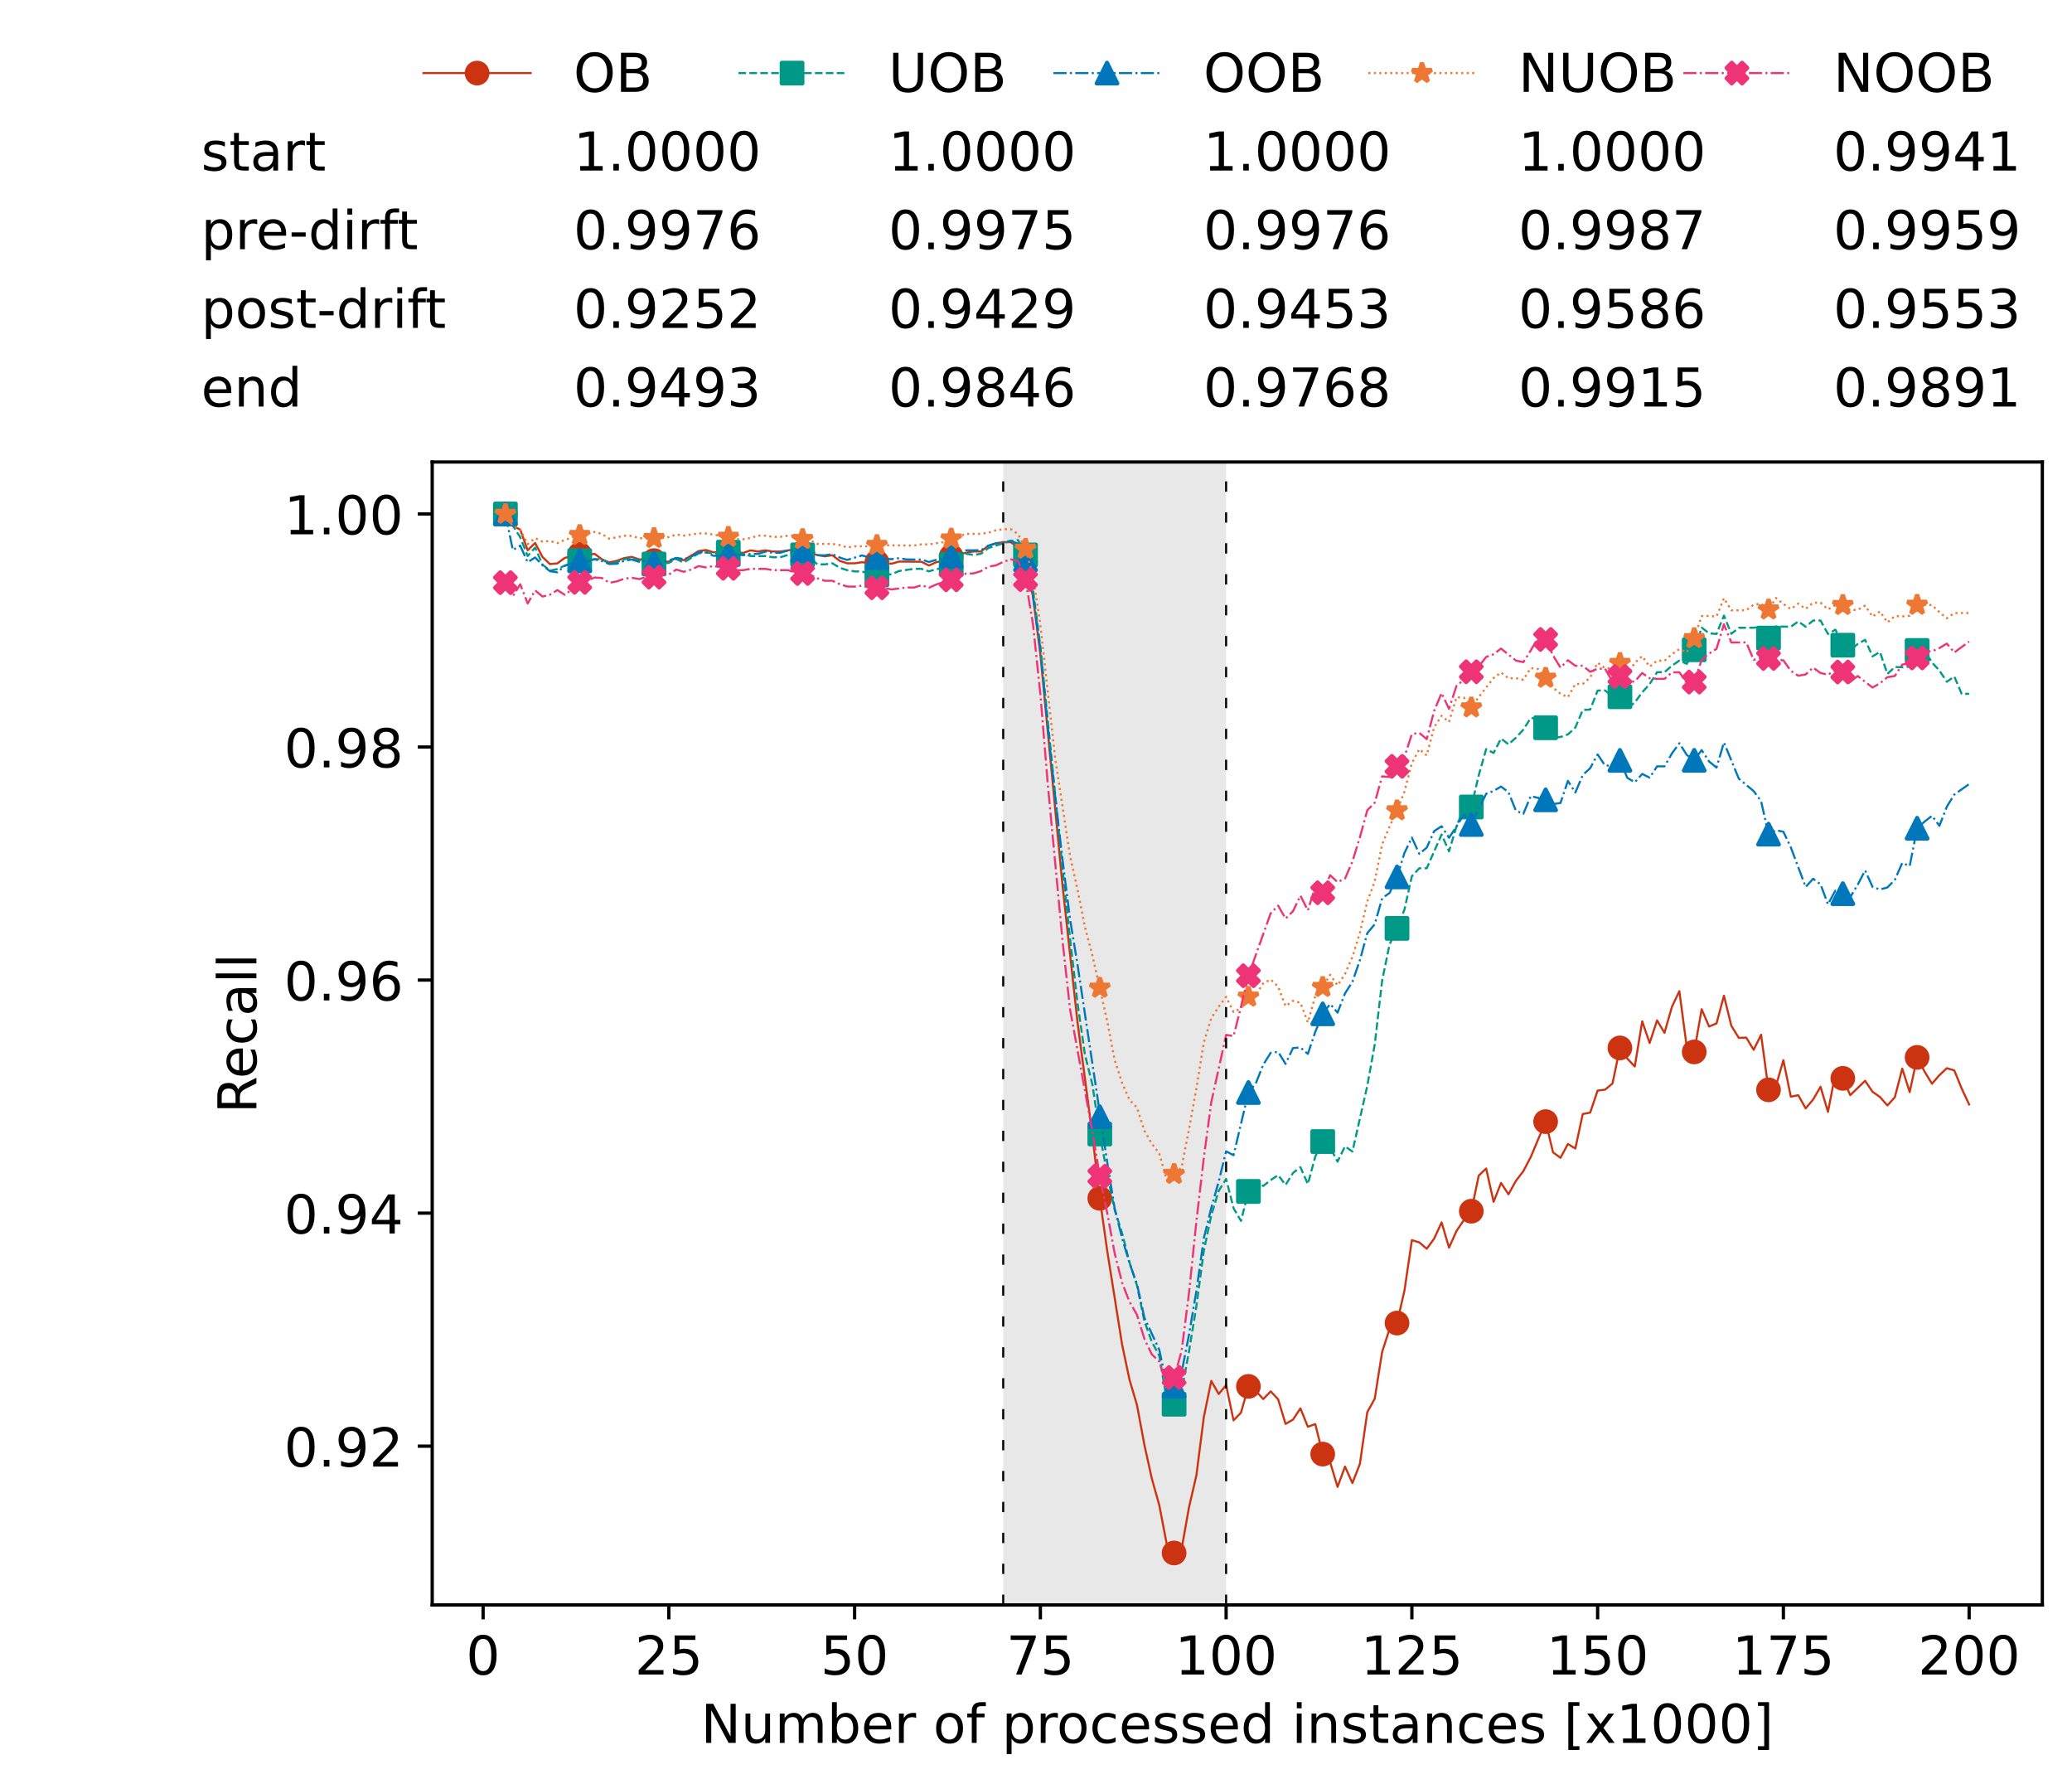 <?xml version="1.0" encoding="utf-8" standalone="no"?>
<!DOCTYPE svg PUBLIC "-//W3C//DTD SVG 1.1//EN"
  "http://www.w3.org/Graphics/SVG/1.1/DTD/svg11.dtd">
<!-- Created with matplotlib (https://matplotlib.org/) -->
<svg height="432.615pt" version="1.1" viewBox="0 0 502.65 432.615" width="502.65pt" xmlns="http://www.w3.org/2000/svg" xmlns:xlink="http://www.w3.org/1999/xlink">
 <defs>
  <style type="text/css">*{stroke-linecap:butt;stroke-linejoin:round;}</style>
 </defs>
 <g id="figure_1">
  <g id="patch_1">
   <path d="M 0 432.615 
L 502.65 432.615 
L 502.65 0 
L 0 0 
z
" style="fill:#ffffff;"/>
  </g>
  <g id="axes_1">
   <g id="patch_2">
    <path d="M 104.85 389.252 
L 495.45 389.252 
L 495.45 112.052 
L 104.85 112.052 
z
" style="fill:#ffffff;"/>
   </g>
   <g id="patch_3">
    <path clip-path="url(#p221e53beaa)" d="M 297.446 389.252 
L 297.446 112.052 
L 243.372 112.052 
L 243.372 389.252 
z
" style="fill:#d3d3d3;opacity:0.5;"/>
   </g>
   <g id="matplotlib.axis_1">
    <g id="xtick_1">
     <g id="line2d_1">
      <defs>
       <path d="M 0 0 
L 0 3.5 
" id="mdd9f720ed3" style="stroke:#000000;stroke-width:0.8;"/>
      </defs>
      <g>
       <use style="stroke:#000000;stroke-width:0.8;" x="117.197" xlink:href="#mdd9f720ed3" y="389.252"/>
      </g>
     </g>
     <g id="text_1">
      <!-- 0 -->
      <g transform="translate(113.061 406.13)scale(0.13 -0.13)">
       <defs>
        <path d="M 31.781 66.406 
Q 24.172 66.406 20.328 58.906 
Q 16.5 51.422 16.5 36.375 
Q 16.5 21.391 20.328 13.891 
Q 24.172 6.391 31.781 6.391 
Q 39.453 6.391 43.281 13.891 
Q 47.125 21.391 47.125 36.375 
Q 47.125 51.422 43.281 58.906 
Q 39.453 66.406 31.781 66.406 
z
M 31.781 74.219 
Q 44.047 74.219 50.516 64.516 
Q 56.984 54.828 56.984 36.375 
Q 56.984 17.969 50.516 8.266 
Q 44.047 -1.422 31.781 -1.422 
Q 19.531 -1.422 13.062 8.266 
Q 6.594 17.969 6.594 36.375 
Q 6.594 54.828 13.062 64.516 
Q 19.531 74.219 31.781 74.219 
z
" id="DejaVuSans-48"/>
       </defs>
       <use xlink:href="#DejaVuSans-48"/>
      </g>
     </g>
    </g>
    <g id="xtick_2">
     <g id="line2d_2">
      <g>
       <use style="stroke:#000000;stroke-width:0.8;" x="162.259" xlink:href="#mdd9f720ed3" y="389.252"/>
      </g>
     </g>
     <g id="text_2">
      <!-- 25 -->
      <g transform="translate(153.988 406.13)scale(0.13 -0.13)">
       <defs>
        <path d="M 19.188 8.297 
L 53.609 8.297 
L 53.609 0 
L 7.328 0 
L 7.328 8.297 
Q 12.938 14.109 22.625 23.891 
Q 32.328 33.688 34.812 36.531 
Q 39.547 41.844 41.422 45.531 
Q 43.312 49.219 43.312 52.781 
Q 43.312 58.594 39.234 62.25 
Q 35.156 65.922 28.609 65.922 
Q 23.969 65.922 18.812 64.312 
Q 13.672 62.703 7.812 59.422 
L 7.812 69.391 
Q 13.766 71.781 18.938 73 
Q 24.125 74.219 28.422 74.219 
Q 39.75 74.219 46.484 68.547 
Q 53.219 62.891 53.219 53.422 
Q 53.219 48.922 51.531 44.891 
Q 49.859 40.875 45.406 35.406 
Q 44.188 33.984 37.641 27.219 
Q 31.109 20.453 19.188 8.297 
z
" id="DejaVuSans-50"/>
        <path d="M 10.797 72.906 
L 49.516 72.906 
L 49.516 64.594 
L 19.828 64.594 
L 19.828 46.734 
Q 21.969 47.469 24.109 47.828 
Q 26.266 48.188 28.422 48.188 
Q 40.625 48.188 47.75 41.5 
Q 54.891 34.812 54.891 23.391 
Q 54.891 11.625 47.562 5.094 
Q 40.234 -1.422 26.906 -1.422 
Q 22.312 -1.422 17.547 -0.641 
Q 12.797 0.141 7.719 1.703 
L 7.719 11.625 
Q 12.109 9.234 16.797 8.062 
Q 21.484 6.891 26.703 6.891 
Q 35.156 6.891 40.078 11.328 
Q 45.016 15.766 45.016 23.391 
Q 45.016 31 40.078 35.438 
Q 35.156 39.891 26.703 39.891 
Q 22.75 39.891 18.812 39.016 
Q 14.891 38.141 10.797 36.281 
z
" id="DejaVuSans-53"/>
       </defs>
       <use xlink:href="#DejaVuSans-50"/>
       <use x="63.623" xlink:href="#DejaVuSans-53"/>
      </g>
     </g>
    </g>
    <g id="xtick_3">
     <g id="line2d_3">
      <g>
       <use style="stroke:#000000;stroke-width:0.8;" x="207.322" xlink:href="#mdd9f720ed3" y="389.252"/>
      </g>
     </g>
     <g id="text_3">
      <!-- 50 -->
      <g transform="translate(199.05 406.13)scale(0.13 -0.13)">
       <use xlink:href="#DejaVuSans-53"/>
       <use x="63.623" xlink:href="#DejaVuSans-48"/>
      </g>
     </g>
    </g>
    <g id="xtick_4">
     <g id="line2d_4">
      <g>
       <use style="stroke:#000000;stroke-width:0.8;" x="252.384" xlink:href="#mdd9f720ed3" y="389.252"/>
      </g>
     </g>
     <g id="text_4">
      <!-- 75 -->
      <g transform="translate(244.113 406.13)scale(0.13 -0.13)">
       <defs>
        <path d="M 8.203 72.906 
L 55.078 72.906 
L 55.078 68.703 
L 28.609 0 
L 18.312 0 
L 43.219 64.594 
L 8.203 64.594 
z
" id="DejaVuSans-55"/>
       </defs>
       <use xlink:href="#DejaVuSans-55"/>
       <use x="63.623" xlink:href="#DejaVuSans-53"/>
      </g>
     </g>
    </g>
    <g id="xtick_5">
     <g id="line2d_5">
      <g>
       <use style="stroke:#000000;stroke-width:0.8;" x="297.446" xlink:href="#mdd9f720ed3" y="389.252"/>
      </g>
     </g>
     <g id="text_5">
      <!-- 100 -->
      <g transform="translate(285.039 406.13)scale(0.13 -0.13)">
       <defs>
        <path d="M 12.406 8.297 
L 28.516 8.297 
L 28.516 63.922 
L 10.984 60.406 
L 10.984 69.391 
L 28.422 72.906 
L 38.281 72.906 
L 38.281 8.297 
L 54.391 8.297 
L 54.391 0 
L 12.406 0 
z
" id="DejaVuSans-49"/>
       </defs>
       <use xlink:href="#DejaVuSans-49"/>
       <use x="63.623" xlink:href="#DejaVuSans-48"/>
       <use x="127.246" xlink:href="#DejaVuSans-48"/>
      </g>
     </g>
    </g>
    <g id="xtick_6">
     <g id="line2d_6">
      <g>
       <use style="stroke:#000000;stroke-width:0.8;" x="342.509" xlink:href="#mdd9f720ed3" y="389.252"/>
      </g>
     </g>
     <g id="text_6">
      <!-- 125 -->
      <g transform="translate(330.102 406.13)scale(0.13 -0.13)">
       <use xlink:href="#DejaVuSans-49"/>
       <use x="63.623" xlink:href="#DejaVuSans-50"/>
       <use x="127.246" xlink:href="#DejaVuSans-53"/>
      </g>
     </g>
    </g>
    <g id="xtick_7">
     <g id="line2d_7">
      <g>
       <use style="stroke:#000000;stroke-width:0.8;" x="387.571" xlink:href="#mdd9f720ed3" y="389.252"/>
      </g>
     </g>
     <g id="text_7">
      <!-- 150 -->
      <g transform="translate(375.164 406.13)scale(0.13 -0.13)">
       <use xlink:href="#DejaVuSans-49"/>
       <use x="63.623" xlink:href="#DejaVuSans-53"/>
       <use x="127.246" xlink:href="#DejaVuSans-48"/>
      </g>
     </g>
    </g>
    <g id="xtick_8">
     <g id="line2d_8">
      <g>
       <use style="stroke:#000000;stroke-width:0.8;" x="432.633" xlink:href="#mdd9f720ed3" y="389.252"/>
      </g>
     </g>
     <g id="text_8">
      <!-- 175 -->
      <g transform="translate(420.226 406.13)scale(0.13 -0.13)">
       <use xlink:href="#DejaVuSans-49"/>
       <use x="63.623" xlink:href="#DejaVuSans-55"/>
       <use x="127.246" xlink:href="#DejaVuSans-53"/>
      </g>
     </g>
    </g>
    <g id="xtick_9">
     <g id="line2d_9">
      <g>
       <use style="stroke:#000000;stroke-width:0.8;" x="477.695" xlink:href="#mdd9f720ed3" y="389.252"/>
      </g>
     </g>
     <g id="text_9">
      <!-- 200 -->
      <g transform="translate(465.289 406.13)scale(0.13 -0.13)">
       <use xlink:href="#DejaVuSans-50"/>
       <use x="63.623" xlink:href="#DejaVuSans-48"/>
       <use x="127.246" xlink:href="#DejaVuSans-48"/>
      </g>
     </g>
    </g>
    <g id="text_10">
     <!-- Number of processed instances [x1000] -->
     <g transform="translate(170.025 422.711)scale(0.13 -0.13)">
      <defs>
       <path d="M 9.812 72.906 
L 23.094 72.906 
L 55.422 11.922 
L 55.422 72.906 
L 64.984 72.906 
L 64.984 0 
L 51.703 0 
L 19.391 60.984 
L 19.391 0 
L 9.812 0 
z
" id="DejaVuSans-78"/>
       <path d="M 8.5 21.578 
L 8.5 54.688 
L 17.484 54.688 
L 17.484 21.922 
Q 17.484 14.156 20.5 10.266 
Q 23.531 6.391 29.594 6.391 
Q 36.859 6.391 41.078 11.031 
Q 45.312 15.672 45.312 23.688 
L 45.312 54.688 
L 54.297 54.688 
L 54.297 0 
L 45.312 0 
L 45.312 8.406 
Q 42.047 3.422 37.719 1 
Q 33.406 -1.422 27.688 -1.422 
Q 18.266 -1.422 13.375 4.438 
Q 8.5 10.297 8.5 21.578 
z
M 31.109 56 
z
" id="DejaVuSans-117"/>
       <path d="M 52 44.188 
Q 55.375 50.25 60.062 53.125 
Q 64.75 56 71.094 56 
Q 79.641 56 84.281 50.016 
Q 88.922 44.047 88.922 33.016 
L 88.922 0 
L 79.891 0 
L 79.891 32.719 
Q 79.891 40.578 77.094 44.375 
Q 74.312 48.188 68.609 48.188 
Q 61.625 48.188 57.562 43.547 
Q 53.516 38.922 53.516 30.906 
L 53.516 0 
L 44.484 0 
L 44.484 32.719 
Q 44.484 40.625 41.703 44.406 
Q 38.922 48.188 33.109 48.188 
Q 26.219 48.188 22.156 43.531 
Q 18.109 38.875 18.109 30.906 
L 18.109 0 
L 9.078 0 
L 9.078 54.688 
L 18.109 54.688 
L 18.109 46.188 
Q 21.188 51.219 25.484 53.609 
Q 29.781 56 35.688 56 
Q 41.656 56 45.828 52.969 
Q 50 49.953 52 44.188 
z
" id="DejaVuSans-109"/>
       <path d="M 48.688 27.297 
Q 48.688 37.203 44.609 42.844 
Q 40.531 48.484 33.406 48.484 
Q 26.266 48.484 22.188 42.844 
Q 18.109 37.203 18.109 27.297 
Q 18.109 17.391 22.188 11.75 
Q 26.266 6.109 33.406 6.109 
Q 40.531 6.109 44.609 11.75 
Q 48.688 17.391 48.688 27.297 
z
M 18.109 46.391 
Q 20.953 51.266 25.266 53.625 
Q 29.594 56 35.594 56 
Q 45.562 56 51.781 48.094 
Q 58.016 40.188 58.016 27.297 
Q 58.016 14.406 51.781 6.484 
Q 45.562 -1.422 35.594 -1.422 
Q 29.594 -1.422 25.266 0.953 
Q 20.953 3.328 18.109 8.203 
L 18.109 0 
L 9.078 0 
L 9.078 75.984 
L 18.109 75.984 
z
" id="DejaVuSans-98"/>
       <path d="M 56.203 29.594 
L 56.203 25.203 
L 14.891 25.203 
Q 15.484 15.922 20.484 11.062 
Q 25.484 6.203 34.422 6.203 
Q 39.594 6.203 44.453 7.469 
Q 49.312 8.734 54.109 11.281 
L 54.109 2.781 
Q 49.266 0.734 44.188 -0.344 
Q 39.109 -1.422 33.891 -1.422 
Q 20.797 -1.422 13.156 6.188 
Q 5.516 13.812 5.516 26.812 
Q 5.516 40.234 12.766 48.109 
Q 20.016 56 32.328 56 
Q 43.359 56 49.781 48.891 
Q 56.203 41.797 56.203 29.594 
z
M 47.219 32.234 
Q 47.125 39.594 43.094 43.984 
Q 39.062 48.391 32.422 48.391 
Q 24.906 48.391 20.391 44.141 
Q 15.875 39.891 15.188 32.172 
z
" id="DejaVuSans-101"/>
       <path d="M 41.109 46.297 
Q 39.594 47.172 37.812 47.578 
Q 36.031 48 33.891 48 
Q 26.266 48 22.188 43.047 
Q 18.109 38.094 18.109 28.812 
L 18.109 0 
L 9.078 0 
L 9.078 54.688 
L 18.109 54.688 
L 18.109 46.188 
Q 20.953 51.172 25.484 53.578 
Q 30.031 56 36.531 56 
Q 37.453 56 38.578 55.875 
Q 39.703 55.766 41.062 55.516 
z
" id="DejaVuSans-114"/>
       <path id="DejaVuSans-32"/>
       <path d="M 30.609 48.391 
Q 23.391 48.391 19.188 42.75 
Q 14.984 37.109 14.984 27.297 
Q 14.984 17.484 19.156 11.844 
Q 23.344 6.203 30.609 6.203 
Q 37.797 6.203 41.984 11.859 
Q 46.188 17.531 46.188 27.297 
Q 46.188 37.016 41.984 42.703 
Q 37.797 48.391 30.609 48.391 
z
M 30.609 56 
Q 42.328 56 49.016 48.375 
Q 55.719 40.766 55.719 27.297 
Q 55.719 13.875 49.016 6.219 
Q 42.328 -1.422 30.609 -1.422 
Q 18.844 -1.422 12.172 6.219 
Q 5.516 13.875 5.516 27.297 
Q 5.516 40.766 12.172 48.375 
Q 18.844 56 30.609 56 
z
" id="DejaVuSans-111"/>
       <path d="M 37.109 75.984 
L 37.109 68.5 
L 28.516 68.5 
Q 23.688 68.5 21.797 66.547 
Q 19.922 64.594 19.922 59.516 
L 19.922 54.688 
L 34.719 54.688 
L 34.719 47.703 
L 19.922 47.703 
L 19.922 0 
L 10.891 0 
L 10.891 47.703 
L 2.297 47.703 
L 2.297 54.688 
L 10.891 54.688 
L 10.891 58.5 
Q 10.891 67.625 15.141 71.797 
Q 19.391 75.984 28.609 75.984 
z
" id="DejaVuSans-102"/>
       <path d="M 18.109 8.203 
L 18.109 -20.797 
L 9.078 -20.797 
L 9.078 54.688 
L 18.109 54.688 
L 18.109 46.391 
Q 20.953 51.266 25.266 53.625 
Q 29.594 56 35.594 56 
Q 45.562 56 51.781 48.094 
Q 58.016 40.188 58.016 27.297 
Q 58.016 14.406 51.781 6.484 
Q 45.562 -1.422 35.594 -1.422 
Q 29.594 -1.422 25.266 0.953 
Q 20.953 3.328 18.109 8.203 
z
M 48.688 27.297 
Q 48.688 37.203 44.609 42.844 
Q 40.531 48.484 33.406 48.484 
Q 26.266 48.484 22.188 42.844 
Q 18.109 37.203 18.109 27.297 
Q 18.109 17.391 22.188 11.75 
Q 26.266 6.109 33.406 6.109 
Q 40.531 6.109 44.609 11.75 
Q 48.688 17.391 48.688 27.297 
z
" id="DejaVuSans-112"/>
       <path d="M 48.781 52.594 
L 48.781 44.188 
Q 44.969 46.297 41.141 47.344 
Q 37.312 48.391 33.406 48.391 
Q 24.656 48.391 19.812 42.844 
Q 14.984 37.312 14.984 27.297 
Q 14.984 17.281 19.812 11.734 
Q 24.656 6.203 33.406 6.203 
Q 37.312 6.203 41.141 7.25 
Q 44.969 8.297 48.781 10.406 
L 48.781 2.094 
Q 45.016 0.344 40.984 -0.531 
Q 36.969 -1.422 32.422 -1.422 
Q 20.062 -1.422 12.781 6.344 
Q 5.516 14.109 5.516 27.297 
Q 5.516 40.672 12.859 48.328 
Q 20.219 56 33.016 56 
Q 37.156 56 41.109 55.141 
Q 45.062 54.297 48.781 52.594 
z
" id="DejaVuSans-99"/>
       <path d="M 44.281 53.078 
L 44.281 44.578 
Q 40.484 46.531 36.375 47.5 
Q 32.281 48.484 27.875 48.484 
Q 21.188 48.484 17.844 46.438 
Q 14.5 44.391 14.5 40.281 
Q 14.5 37.156 16.891 35.375 
Q 19.281 33.594 26.516 31.984 
L 29.594 31.297 
Q 39.156 29.25 43.188 25.516 
Q 47.219 21.781 47.219 15.094 
Q 47.219 7.469 41.188 3.016 
Q 35.156 -1.422 24.609 -1.422 
Q 20.219 -1.422 15.453 -0.562 
Q 10.688 0.297 5.422 2 
L 5.422 11.281 
Q 10.406 8.688 15.234 7.391 
Q 20.062 6.109 24.812 6.109 
Q 31.156 6.109 34.562 8.281 
Q 37.984 10.453 37.984 14.406 
Q 37.984 18.062 35.516 20.016 
Q 33.062 21.969 24.703 23.781 
L 21.578 24.516 
Q 13.234 26.266 9.516 29.906 
Q 5.812 33.547 5.812 39.891 
Q 5.812 47.609 11.281 51.797 
Q 16.75 56 26.812 56 
Q 31.781 56 36.172 55.266 
Q 40.578 54.547 44.281 53.078 
z
" id="DejaVuSans-115"/>
       <path d="M 45.406 46.391 
L 45.406 75.984 
L 54.391 75.984 
L 54.391 0 
L 45.406 0 
L 45.406 8.203 
Q 42.578 3.328 38.25 0.953 
Q 33.938 -1.422 27.875 -1.422 
Q 17.969 -1.422 11.734 6.484 
Q 5.516 14.406 5.516 27.297 
Q 5.516 40.188 11.734 48.094 
Q 17.969 56 27.875 56 
Q 33.938 56 38.25 53.625 
Q 42.578 51.266 45.406 46.391 
z
M 14.797 27.297 
Q 14.797 17.391 18.875 11.75 
Q 22.953 6.109 30.078 6.109 
Q 37.203 6.109 41.297 11.75 
Q 45.406 17.391 45.406 27.297 
Q 45.406 37.203 41.297 42.844 
Q 37.203 48.484 30.078 48.484 
Q 22.953 48.484 18.875 42.844 
Q 14.797 37.203 14.797 27.297 
z
" id="DejaVuSans-100"/>
       <path d="M 9.422 54.688 
L 18.406 54.688 
L 18.406 0 
L 9.422 0 
z
M 9.422 75.984 
L 18.406 75.984 
L 18.406 64.594 
L 9.422 64.594 
z
" id="DejaVuSans-105"/>
       <path d="M 54.891 33.016 
L 54.891 0 
L 45.906 0 
L 45.906 32.719 
Q 45.906 40.484 42.875 44.328 
Q 39.844 48.188 33.797 48.188 
Q 26.516 48.188 22.312 43.547 
Q 18.109 38.922 18.109 30.906 
L 18.109 0 
L 9.078 0 
L 9.078 54.688 
L 18.109 54.688 
L 18.109 46.188 
Q 21.344 51.125 25.703 53.562 
Q 30.078 56 35.797 56 
Q 45.219 56 50.047 50.172 
Q 54.891 44.344 54.891 33.016 
z
" id="DejaVuSans-110"/>
       <path d="M 18.312 70.219 
L 18.312 54.688 
L 36.812 54.688 
L 36.812 47.703 
L 18.312 47.703 
L 18.312 18.016 
Q 18.312 11.328 20.141 9.422 
Q 21.969 7.516 27.594 7.516 
L 36.812 7.516 
L 36.812 0 
L 27.594 0 
Q 17.188 0 13.234 3.875 
Q 9.281 7.766 9.281 18.016 
L 9.281 47.703 
L 2.688 47.703 
L 2.688 54.688 
L 9.281 54.688 
L 9.281 70.219 
z
" id="DejaVuSans-116"/>
       <path d="M 34.281 27.484 
Q 23.391 27.484 19.188 25 
Q 14.984 22.516 14.984 16.5 
Q 14.984 11.719 18.141 8.906 
Q 21.297 6.109 26.703 6.109 
Q 34.188 6.109 38.703 11.406 
Q 43.219 16.703 43.219 25.484 
L 43.219 27.484 
z
M 52.203 31.203 
L 52.203 0 
L 43.219 0 
L 43.219 8.297 
Q 40.141 3.328 35.547 0.953 
Q 30.953 -1.422 24.312 -1.422 
Q 15.922 -1.422 10.953 3.297 
Q 6 8.016 6 15.922 
Q 6 25.141 12.172 29.828 
Q 18.359 34.516 30.609 34.516 
L 43.219 34.516 
L 43.219 35.406 
Q 43.219 41.609 39.141 45 
Q 35.062 48.391 27.688 48.391 
Q 23 48.391 18.547 47.266 
Q 14.109 46.141 10.016 43.891 
L 10.016 52.203 
Q 14.938 54.109 19.578 55.047 
Q 24.219 56 28.609 56 
Q 40.484 56 46.344 49.844 
Q 52.203 43.703 52.203 31.203 
z
" id="DejaVuSans-97"/>
       <path d="M 8.594 75.984 
L 29.297 75.984 
L 29.297 69 
L 17.578 69 
L 17.578 -6.203 
L 29.297 -6.203 
L 29.297 -13.188 
L 8.594 -13.188 
z
" id="DejaVuSans-91"/>
       <path d="M 54.891 54.688 
L 35.109 28.078 
L 55.906 0 
L 45.312 0 
L 29.391 21.484 
L 13.484 0 
L 2.875 0 
L 24.125 28.609 
L 4.688 54.688 
L 15.281 54.688 
L 29.781 35.203 
L 44.281 54.688 
z
" id="DejaVuSans-120"/>
       <path d="M 30.422 75.984 
L 30.422 -13.188 
L 9.719 -13.188 
L 9.719 -6.203 
L 21.391 -6.203 
L 21.391 69 
L 9.719 69 
L 9.719 75.984 
z
" id="DejaVuSans-93"/>
      </defs>
      <use xlink:href="#DejaVuSans-78"/>
      <use x="74.805" xlink:href="#DejaVuSans-117"/>
      <use x="138.184" xlink:href="#DejaVuSans-109"/>
      <use x="235.596" xlink:href="#DejaVuSans-98"/>
      <use x="299.072" xlink:href="#DejaVuSans-101"/>
      <use x="360.596" xlink:href="#DejaVuSans-114"/>
      <use x="401.709" xlink:href="#DejaVuSans-32"/>
      <use x="433.496" xlink:href="#DejaVuSans-111"/>
      <use x="494.678" xlink:href="#DejaVuSans-102"/>
      <use x="529.883" xlink:href="#DejaVuSans-32"/>
      <use x="561.67" xlink:href="#DejaVuSans-112"/>
      <use x="625.146" xlink:href="#DejaVuSans-114"/>
      <use x="664.01" xlink:href="#DejaVuSans-111"/>
      <use x="725.191" xlink:href="#DejaVuSans-99"/>
      <use x="780.172" xlink:href="#DejaVuSans-101"/>
      <use x="841.695" xlink:href="#DejaVuSans-115"/>
      <use x="893.795" xlink:href="#DejaVuSans-115"/>
      <use x="945.895" xlink:href="#DejaVuSans-101"/>
      <use x="1007.418" xlink:href="#DejaVuSans-100"/>
      <use x="1070.895" xlink:href="#DejaVuSans-32"/>
      <use x="1102.682" xlink:href="#DejaVuSans-105"/>
      <use x="1130.465" xlink:href="#DejaVuSans-110"/>
      <use x="1193.844" xlink:href="#DejaVuSans-115"/>
      <use x="1245.943" xlink:href="#DejaVuSans-116"/>
      <use x="1285.152" xlink:href="#DejaVuSans-97"/>
      <use x="1346.432" xlink:href="#DejaVuSans-110"/>
      <use x="1409.811" xlink:href="#DejaVuSans-99"/>
      <use x="1464.791" xlink:href="#DejaVuSans-101"/>
      <use x="1526.314" xlink:href="#DejaVuSans-115"/>
      <use x="1578.414" xlink:href="#DejaVuSans-32"/>
      <use x="1610.201" xlink:href="#DejaVuSans-91"/>
      <use x="1649.215" xlink:href="#DejaVuSans-120"/>
      <use x="1708.395" xlink:href="#DejaVuSans-49"/>
      <use x="1772.018" xlink:href="#DejaVuSans-48"/>
      <use x="1835.641" xlink:href="#DejaVuSans-48"/>
      <use x="1899.264" xlink:href="#DejaVuSans-48"/>
      <use x="1962.887" xlink:href="#DejaVuSans-93"/>
     </g>
    </g>
   </g>
   <g id="matplotlib.axis_2">
    <g id="ytick_1">
     <g id="line2d_10">
      <defs>
       <path d="M 0 0 
L -3.5 0 
" id="mbfebecc071" style="stroke:#000000;stroke-width:0.8;"/>
      </defs>
      <g>
       <use style="stroke:#000000;stroke-width:0.8;" x="104.85" xlink:href="#mbfebecc071" y="350.745"/>
      </g>
     </g>
     <g id="text_11">
      <!-- 0.92 -->
      <g transform="translate(68.905 355.684)scale(0.13 -0.13)">
       <defs>
        <path d="M 10.688 12.406 
L 21 12.406 
L 21 0 
L 10.688 0 
z
" id="DejaVuSans-46"/>
        <path d="M 10.984 1.516 
L 10.984 10.5 
Q 14.703 8.734 18.5 7.812 
Q 22.312 6.891 25.984 6.891 
Q 35.75 6.891 40.891 13.453 
Q 46.047 20.016 46.781 33.406 
Q 43.953 29.203 39.594 26.953 
Q 35.25 24.703 29.984 24.703 
Q 19.047 24.703 12.672 31.312 
Q 6.297 37.938 6.297 49.422 
Q 6.297 60.641 12.938 67.422 
Q 19.578 74.219 30.609 74.219 
Q 43.266 74.219 49.922 64.516 
Q 56.594 54.828 56.594 36.375 
Q 56.594 19.141 48.406 8.859 
Q 40.234 -1.422 26.422 -1.422 
Q 22.703 -1.422 18.891 -0.688 
Q 15.094 0.047 10.984 1.516 
z
M 30.609 32.422 
Q 37.25 32.422 41.125 36.953 
Q 45.016 41.5 45.016 49.422 
Q 45.016 57.281 41.125 61.844 
Q 37.25 66.406 30.609 66.406 
Q 23.969 66.406 20.094 61.844 
Q 16.219 57.281 16.219 49.422 
Q 16.219 41.5 20.094 36.953 
Q 23.969 32.422 30.609 32.422 
z
" id="DejaVuSans-57"/>
       </defs>
       <use xlink:href="#DejaVuSans-48"/>
       <use x="63.623" xlink:href="#DejaVuSans-46"/>
       <use x="95.41" xlink:href="#DejaVuSans-57"/>
       <use x="159.033" xlink:href="#DejaVuSans-50"/>
      </g>
     </g>
    </g>
    <g id="ytick_2">
     <g id="line2d_11">
      <g>
       <use style="stroke:#000000;stroke-width:0.8;" x="104.85" xlink:href="#mbfebecc071" y="294.222"/>
      </g>
     </g>
     <g id="text_12">
      <!-- 0.94 -->
      <g transform="translate(68.905 299.161)scale(0.13 -0.13)">
       <defs>
        <path d="M 37.797 64.312 
L 12.891 25.391 
L 37.797 25.391 
z
M 35.203 72.906 
L 47.609 72.906 
L 47.609 25.391 
L 58.016 25.391 
L 58.016 17.188 
L 47.609 17.188 
L 47.609 0 
L 37.797 0 
L 37.797 17.188 
L 4.891 17.188 
L 4.891 26.703 
z
" id="DejaVuSans-52"/>
       </defs>
       <use xlink:href="#DejaVuSans-48"/>
       <use x="63.623" xlink:href="#DejaVuSans-46"/>
       <use x="95.41" xlink:href="#DejaVuSans-57"/>
       <use x="159.033" xlink:href="#DejaVuSans-52"/>
      </g>
     </g>
    </g>
    <g id="ytick_3">
     <g id="line2d_12">
      <g>
       <use style="stroke:#000000;stroke-width:0.8;" x="104.85" xlink:href="#mbfebecc071" y="237.698"/>
      </g>
     </g>
     <g id="text_13">
      <!-- 0.96 -->
      <g transform="translate(68.905 242.637)scale(0.13 -0.13)">
       <defs>
        <path d="M 33.016 40.375 
Q 26.375 40.375 22.484 35.828 
Q 18.609 31.297 18.609 23.391 
Q 18.609 15.531 22.484 10.953 
Q 26.375 6.391 33.016 6.391 
Q 39.656 6.391 43.531 10.953 
Q 47.406 15.531 47.406 23.391 
Q 47.406 31.297 43.531 35.828 
Q 39.656 40.375 33.016 40.375 
z
M 52.594 71.297 
L 52.594 62.312 
Q 48.875 64.062 45.094 64.984 
Q 41.312 65.922 37.594 65.922 
Q 27.828 65.922 22.672 59.328 
Q 17.531 52.734 16.797 39.406 
Q 19.672 43.656 24.016 45.922 
Q 28.375 48.188 33.594 48.188 
Q 44.578 48.188 50.953 41.516 
Q 57.328 34.859 57.328 23.391 
Q 57.328 12.156 50.688 5.359 
Q 44.047 -1.422 33.016 -1.422 
Q 20.359 -1.422 13.672 8.266 
Q 6.984 17.969 6.984 36.375 
Q 6.984 53.656 15.188 63.938 
Q 23.391 74.219 37.203 74.219 
Q 40.922 74.219 44.703 73.484 
Q 48.484 72.75 52.594 71.297 
z
" id="DejaVuSans-54"/>
       </defs>
       <use xlink:href="#DejaVuSans-48"/>
       <use x="63.623" xlink:href="#DejaVuSans-46"/>
       <use x="95.41" xlink:href="#DejaVuSans-57"/>
       <use x="159.033" xlink:href="#DejaVuSans-54"/>
      </g>
     </g>
    </g>
    <g id="ytick_4">
     <g id="line2d_13">
      <g>
       <use style="stroke:#000000;stroke-width:0.8;" x="104.85" xlink:href="#mbfebecc071" y="181.175"/>
      </g>
     </g>
     <g id="text_14">
      <!-- 0.98 -->
      <g transform="translate(68.905 186.114)scale(0.13 -0.13)">
       <defs>
        <path d="M 31.781 34.625 
Q 24.75 34.625 20.719 30.859 
Q 16.703 27.094 16.703 20.516 
Q 16.703 13.922 20.719 10.156 
Q 24.75 6.391 31.781 6.391 
Q 38.812 6.391 42.859 10.172 
Q 46.922 13.969 46.922 20.516 
Q 46.922 27.094 42.891 30.859 
Q 38.875 34.625 31.781 34.625 
z
M 21.922 38.812 
Q 15.578 40.375 12.031 44.719 
Q 8.5 49.078 8.5 55.328 
Q 8.5 64.062 14.719 69.141 
Q 20.953 74.219 31.781 74.219 
Q 42.672 74.219 48.875 69.141 
Q 55.078 64.062 55.078 55.328 
Q 55.078 49.078 51.531 44.719 
Q 48 40.375 41.703 38.812 
Q 48.828 37.156 52.797 32.312 
Q 56.781 27.484 56.781 20.516 
Q 56.781 9.906 50.312 4.234 
Q 43.844 -1.422 31.781 -1.422 
Q 19.734 -1.422 13.25 4.234 
Q 6.781 9.906 6.781 20.516 
Q 6.781 27.484 10.781 32.312 
Q 14.797 37.156 21.922 38.812 
z
M 18.312 54.391 
Q 18.312 48.734 21.844 45.562 
Q 25.391 42.391 31.781 42.391 
Q 38.141 42.391 41.719 45.562 
Q 45.312 48.734 45.312 54.391 
Q 45.312 60.062 41.719 63.234 
Q 38.141 66.406 31.781 66.406 
Q 25.391 66.406 21.844 63.234 
Q 18.312 60.062 18.312 54.391 
z
" id="DejaVuSans-56"/>
       </defs>
       <use xlink:href="#DejaVuSans-48"/>
       <use x="63.623" xlink:href="#DejaVuSans-46"/>
       <use x="95.41" xlink:href="#DejaVuSans-57"/>
       <use x="159.033" xlink:href="#DejaVuSans-56"/>
      </g>
     </g>
    </g>
    <g id="ytick_5">
     <g id="line2d_14">
      <g>
       <use style="stroke:#000000;stroke-width:0.8;" x="104.85" xlink:href="#mbfebecc071" y="124.652"/>
      </g>
     </g>
     <g id="text_15">
      <!-- 1.00 -->
      <g transform="translate(68.905 129.591)scale(0.13 -0.13)">
       <use xlink:href="#DejaVuSans-49"/>
       <use x="63.623" xlink:href="#DejaVuSans-46"/>
       <use x="95.41" xlink:href="#DejaVuSans-48"/>
       <use x="159.033" xlink:href="#DejaVuSans-48"/>
      </g>
     </g>
    </g>
    <g id="text_16">
     <!-- Recall -->
     <g transform="translate(62.201 270.044)rotate(-90)scale(0.13 -0.13)">
      <defs>
       <path d="M 44.391 34.188 
Q 47.562 33.109 50.562 29.594 
Q 53.562 26.078 56.594 19.922 
L 66.609 0 
L 56 0 
L 46.688 18.703 
Q 43.062 26.031 39.672 28.422 
Q 36.281 30.812 30.422 30.812 
L 19.672 30.812 
L 19.672 0 
L 9.812 0 
L 9.812 72.906 
L 32.078 72.906 
Q 44.578 72.906 50.734 67.672 
Q 56.891 62.453 56.891 51.906 
Q 56.891 45.016 53.688 40.469 
Q 50.484 35.938 44.391 34.188 
z
M 19.672 64.797 
L 19.672 38.922 
L 32.078 38.922 
Q 39.203 38.922 42.844 42.219 
Q 46.484 45.516 46.484 51.906 
Q 46.484 58.297 42.844 61.547 
Q 39.203 64.797 32.078 64.797 
z
" id="DejaVuSans-82"/>
       <path d="M 9.422 75.984 
L 18.406 75.984 
L 18.406 0 
L 9.422 0 
z
" id="DejaVuSans-108"/>
      </defs>
      <use xlink:href="#DejaVuSans-82"/>
      <use x="64.982" xlink:href="#DejaVuSans-101"/>
      <use x="126.506" xlink:href="#DejaVuSans-99"/>
      <use x="181.486" xlink:href="#DejaVuSans-97"/>
      <use x="242.766" xlink:href="#DejaVuSans-108"/>
      <use x="270.549" xlink:href="#DejaVuSans-108"/>
     </g>
    </g>
   </g>
   <g id="line2d_15"/>
   <g id="line2d_16"/>
   <g id="line2d_17"/>
   <g id="line2d_18"/>
   <g id="line2d_19"/>
   <g id="line2d_20">
    <path clip-path="url(#p221e53beaa)" d="M 122.605 124.652 
L 124.407 127.565 
L 126.21 128.456 
L 128.012 133.455 
L 129.815 131.694 
L 131.617 135.102 
L 133.419 136.82 
L 135.222 136.635 
L 137.024 135.303 
L 140.629 134.445 
L 142.432 134.631 
L 144.234 134.315 
L 146.037 135.668 
L 147.839 136.403 
L 149.642 136.012 
L 151.444 135.344 
L 153.247 135.067 
L 155.049 135.663 
L 156.852 135.673 
L 160.457 136.226 
L 162.259 136.223 
L 164.062 135.315 
L 165.864 135.871 
L 169.469 133.655 
L 171.272 133.402 
L 173.074 133.96 
L 178.482 133.871 
L 180.284 134.112 
L 182.087 133.481 
L 183.889 133.757 
L 185.692 133.482 
L 187.494 133.769 
L 189.297 133.77 
L 192.902 133.217 
L 194.704 134.039 
L 196.507 134.049 
L 198.309 134.634 
L 200.112 134.929 
L 201.914 134.65 
L 203.717 136.037 
L 205.519 136.615 
L 207.322 136.622 
L 209.124 136.359 
L 210.927 136.619 
L 212.729 136.326 
L 214.532 136.656 
L 216.334 136.701 
L 218.137 136.202 
L 223.544 136.245 
L 225.347 137.157 
L 227.149 136.345 
L 228.952 136.063 
L 230.754 134.952 
L 232.557 134.386 
L 236.162 133.745 
L 237.964 133.75 
L 239.767 132.371 
L 241.569 131.793 
L 243.372 131.505 
L 245.174 131.48 
L 246.976 132.726 
L 248.779 136.319 
L 250.581 144.622 
L 252.384 158.614 
L 257.791 215.081 
L 261.396 247.926 
L 265.001 275.275 
L 266.804 290.635 
L 268.606 303.404 
L 272.211 326.106 
L 274.014 334.656 
L 275.816 340.74 
L 277.619 350.433 
L 279.421 358.597 
L 281.224 365.025 
L 283.026 374.417 
L 284.829 376.652 
L 286.631 375.793 
L 288.434 365.61 
L 290.236 357.813 
L 292.039 343.706 
L 293.841 334.916 
L 295.644 338.098 
L 297.446 335.944 
L 299.249 344.487 
L 301.051 342.613 
L 302.854 336.246 
L 304.656 337.356 
L 306.459 339.324 
L 308.261 337.455 
L 310.064 339.375 
L 311.866 345.347 
L 313.669 344.306 
L 315.471 341.577 
L 317.274 346.036 
L 319.076 345.385 
L 320.879 352.669 
L 322.681 354.634 
L 324.484 360.617 
L 326.286 355.701 
L 328.089 359.693 
L 329.891 355.07 
L 331.694 342.502 
L 333.496 339.245 
L 335.299 327.872 
L 337.101 322.308 
L 338.904 320.885 
L 340.706 313.02 
L 342.509 300.772 
L 344.311 301.33 
L 346.114 302.866 
L 347.916 300.41 
L 349.719 296.469 
L 351.521 302.596 
L 353.324 298.577 
L 355.126 295.904 
L 356.928 293.757 
L 358.731 285.123 
L 360.533 283.403 
L 362.336 291.479 
L 364.138 286.897 
L 365.941 289.661 
L 367.743 286.407 
L 369.546 284.052 
L 371.348 280.619 
L 374.953 272.031 
L 376.756 279.476 
L 378.558 280.814 
L 380.361 277.46 
L 382.163 278.56 
L 383.966 270.187 
L 385.768 269.848 
L 387.571 264.497 
L 389.373 264.287 
L 391.176 262.788 
L 392.978 254.16 
L 394.781 256.756 
L 396.583 258.67 
L 398.386 247.706 
L 400.188 252.961 
L 401.991 247.485 
L 403.793 250.492 
L 405.596 244.177 
L 407.398 240.394 
L 409.201 254.021 
L 411.003 255.126 
L 412.806 244.773 
L 414.608 248.966 
L 416.411 248.214 
L 418.213 241.493 
L 420.016 248.805 
L 421.818 251.719 
L 423.621 251.651 
L 425.423 254.616 
L 427.226 250.956 
L 429.028 264.322 
L 430.831 263.369 
L 432.633 257.129 
L 434.436 265.98 
L 436.238 265.626 
L 438.041 268.815 
L 439.843 266.682 
L 441.646 263.577 
L 443.448 269.667 
L 445.251 260.396 
L 447.053 261.538 
L 448.856 265.618 
L 452.461 262.134 
L 454.263 264.8 
L 456.066 266.062 
L 457.868 268.11 
L 459.671 266.122 
L 461.473 259.174 
L 463.276 264.865 
L 465.078 256.449 
L 466.881 259.891 
L 468.683 262.849 
L 470.485 260.756 
L 472.288 259.079 
L 474.09 259.607 
L 475.893 264.017 
L 477.695 267.871 
L 477.695 267.871 
" style="fill:none;stroke:#cc3311;stroke-linecap:square;stroke-width:0.5;"/>
    <defs>
     <path d="M 0 2.5 
C 0.663 2.5 1.299 2.237 1.768 1.768 
C 2.237 1.299 2.5 0.663 2.5 0 
C 2.5 -0.663 2.237 -1.299 1.768 -1.768 
C 1.299 -2.237 0.663 -2.5 0 -2.5 
C -0.663 -2.5 -1.299 -2.237 -1.768 -1.768 
C -2.237 -1.299 -2.5 -0.663 -2.5 0 
C -2.5 0.663 -2.237 1.299 -1.768 1.768 
C -1.299 2.237 -0.663 2.5 0 2.5 
z
" id="m696a2bb80e" style="stroke:#cc3311;"/>
    </defs>
    <g clip-path="url(#p221e53beaa)">
     <use style="fill:#cc3311;stroke:#cc3311;" x="122.605" xlink:href="#m696a2bb80e" y="124.652"/>
     <use style="fill:#cc3311;stroke:#cc3311;" x="140.629" xlink:href="#m696a2bb80e" y="134.445"/>
     <use style="fill:#cc3311;stroke:#cc3311;" x="158.654" xlink:href="#m696a2bb80e" y="135.961"/>
     <use style="fill:#cc3311;stroke:#cc3311;" x="176.679" xlink:href="#m696a2bb80e" y="133.934"/>
     <use style="fill:#cc3311;stroke:#cc3311;" x="194.704" xlink:href="#m696a2bb80e" y="134.039"/>
     <use style="fill:#cc3311;stroke:#cc3311;" x="212.729" xlink:href="#m696a2bb80e" y="136.326"/>
     <use style="fill:#cc3311;stroke:#cc3311;" x="230.754" xlink:href="#m696a2bb80e" y="134.952"/>
     <use style="fill:#cc3311;stroke:#cc3311;" x="248.779" xlink:href="#m696a2bb80e" y="136.319"/>
     <use style="fill:#cc3311;stroke:#cc3311;" x="266.804" xlink:href="#m696a2bb80e" y="290.635"/>
     <use style="fill:#cc3311;stroke:#cc3311;" x="284.829" xlink:href="#m696a2bb80e" y="376.652"/>
     <use style="fill:#cc3311;stroke:#cc3311;" x="302.854" xlink:href="#m696a2bb80e" y="336.246"/>
     <use style="fill:#cc3311;stroke:#cc3311;" x="320.879" xlink:href="#m696a2bb80e" y="352.669"/>
     <use style="fill:#cc3311;stroke:#cc3311;" x="338.904" xlink:href="#m696a2bb80e" y="320.885"/>
     <use style="fill:#cc3311;stroke:#cc3311;" x="356.928" xlink:href="#m696a2bb80e" y="293.757"/>
     <use style="fill:#cc3311;stroke:#cc3311;" x="374.953" xlink:href="#m696a2bb80e" y="272.031"/>
     <use style="fill:#cc3311;stroke:#cc3311;" x="392.978" xlink:href="#m696a2bb80e" y="254.16"/>
     <use style="fill:#cc3311;stroke:#cc3311;" x="411.003" xlink:href="#m696a2bb80e" y="255.126"/>
     <use style="fill:#cc3311;stroke:#cc3311;" x="429.028" xlink:href="#m696a2bb80e" y="264.322"/>
     <use style="fill:#cc3311;stroke:#cc3311;" x="447.053" xlink:href="#m696a2bb80e" y="261.538"/>
     <use style="fill:#cc3311;stroke:#cc3311;" x="465.078" xlink:href="#m696a2bb80e" y="256.449"/>
    </g>
   </g>
   <g id="line2d_21"/>
   <g id="line2d_22"/>
   <g id="line2d_23"/>
   <g id="line2d_24"/>
   <g id="line2d_25">
    <path clip-path="url(#p221e53beaa)" d="M 122.605 124.652 
L 126.21 130.318 
L 128.012 134.851 
L 129.815 132.811 
L 131.617 136.95 
L 133.419 138.403 
L 135.222 138.02 
L 137.024 137.174 
L 138.827 136.515 
L 140.629 135.976 
L 142.432 136.034 
L 144.234 135.611 
L 146.037 135.645 
L 147.839 136.749 
L 149.642 136.336 
L 151.444 135.649 
L 153.247 135.355 
L 155.049 135.936 
L 156.852 135.932 
L 158.654 136.795 
L 160.457 136.782 
L 162.259 136.5 
L 164.062 135.592 
L 165.864 136.427 
L 169.469 134.218 
L 171.272 133.965 
L 173.074 134.235 
L 174.877 134.213 
L 176.679 133.916 
L 180.284 134.363 
L 182.087 134.857 
L 185.692 134.864 
L 187.494 135.151 
L 189.297 135.152 
L 191.099 134.607 
L 192.902 134.328 
L 194.704 134.575 
L 196.507 135.43 
L 198.309 136.876 
L 200.112 136.883 
L 201.914 136.604 
L 203.717 137.708 
L 205.519 138.286 
L 207.322 138.582 
L 209.124 138.613 
L 210.927 139.14 
L 212.729 139.431 
L 214.532 139.492 
L 216.334 139.247 
L 218.137 138.482 
L 221.742 137.953 
L 223.544 137.96 
L 225.347 138.573 
L 227.149 138.031 
L 228.952 137.749 
L 230.754 136.915 
L 232.557 135.782 
L 234.359 134.319 
L 236.162 134.583 
L 237.964 134.31 
L 239.767 132.931 
L 245.174 131.188 
L 246.976 130.98 
L 248.779 134.582 
L 250.581 142.884 
L 252.384 156.827 
L 257.791 210.891 
L 259.594 227.748 
L 261.396 243.272 
L 263.199 255.798 
L 265.001 263.024 
L 266.804 275.035 
L 268.606 284.825 
L 270.409 293.368 
L 272.211 299.108 
L 274.014 306.185 
L 275.816 311.738 
L 277.619 320.41 
L 279.421 325.435 
L 281.224 328.783 
L 283.026 339.363 
L 284.829 340.57 
L 286.631 337.632 
L 288.434 327.788 
L 290.236 316.825 
L 292.039 303.373 
L 293.841 294.793 
L 295.644 288.825 
L 297.446 285.932 
L 299.249 293.033 
L 301.051 296.11 
L 302.854 288.961 
L 304.656 286.742 
L 306.459 287.635 
L 308.261 286.217 
L 310.064 285.001 
L 311.866 287.389 
L 313.669 284.484 
L 315.471 283.083 
L 317.274 287.172 
L 319.076 280.508 
L 320.879 276.866 
L 322.681 278.34 
L 324.484 281.73 
L 326.286 278.017 
L 328.089 279.291 
L 331.694 263.343 
L 333.496 253.346 
L 335.299 237.796 
L 337.101 229.045 
L 338.904 225.169 
L 340.706 220.605 
L 342.509 212.513 
L 344.311 210.584 
L 346.114 210.584 
L 349.719 202.395 
L 351.521 206.479 
L 353.324 200.469 
L 355.126 195.959 
L 356.928 195.721 
L 358.731 188.013 
L 360.533 181.676 
L 362.336 182.624 
L 364.138 179.116 
L 365.941 180.528 
L 367.743 178.926 
L 369.546 176.963 
L 371.348 174.127 
L 373.151 174.363 
L 374.953 176.506 
L 376.756 178.882 
L 378.558 178.749 
L 380.361 178.121 
L 382.163 176.44 
L 383.966 172.201 
L 385.768 172.087 
L 387.571 167.485 
L 389.373 167.443 
L 391.176 169.031 
L 392.978 168.981 
L 394.781 171.807 
L 396.583 170.365 
L 398.386 167.928 
L 400.188 165.915 
L 401.991 163.031 
L 403.793 163.031 
L 405.596 161.461 
L 407.398 160.222 
L 409.201 161.002 
L 411.003 157.597 
L 412.806 152.214 
L 414.608 153.597 
L 416.411 153.759 
L 418.213 149.297 
L 420.016 153.713 
L 421.818 152.256 
L 425.423 152.25 
L 427.226 152.008 
L 429.028 154.766 
L 430.831 151.939 
L 434.436 152.004 
L 436.238 150.731 
L 438.041 152.004 
L 439.843 150.501 
L 441.646 150.501 
L 443.448 153.749 
L 445.251 152.716 
L 447.053 156.484 
L 448.856 157.682 
L 450.658 156.186 
L 452.461 155.179 
L 454.263 159.178 
L 456.066 158.127 
L 457.868 163.459 
L 459.671 161.772 
L 461.473 161.831 
L 463.276 161.683 
L 465.078 157.758 
L 466.881 157.758 
L 468.683 160.671 
L 470.485 162.633 
L 472.288 165.35 
L 474.09 164.077 
L 475.893 168.274 
L 477.695 168.274 
L 477.695 168.274 
" style="fill:none;stroke:#009988;stroke-dasharray:1.85,0.8;stroke-dashoffset:0;stroke-width:0.5;"/>
    <defs>
     <path d="M -2.5 2.5 
L 2.5 2.5 
L 2.5 -2.5 
L -2.5 -2.5 
z
" id="m020d822c74" style="stroke:#009988;stroke-linejoin:miter;"/>
    </defs>
    <g clip-path="url(#p221e53beaa)">
     <use style="fill:#009988;stroke:#009988;stroke-linejoin:miter;" x="122.605" xlink:href="#m020d822c74" y="124.652"/>
     <use style="fill:#009988;stroke:#009988;stroke-linejoin:miter;" x="140.629" xlink:href="#m020d822c74" y="135.976"/>
     <use style="fill:#009988;stroke:#009988;stroke-linejoin:miter;" x="158.654" xlink:href="#m020d822c74" y="136.795"/>
     <use style="fill:#009988;stroke:#009988;stroke-linejoin:miter;" x="176.679" xlink:href="#m020d822c74" y="133.916"/>
     <use style="fill:#009988;stroke:#009988;stroke-linejoin:miter;" x="194.704" xlink:href="#m020d822c74" y="134.575"/>
     <use style="fill:#009988;stroke:#009988;stroke-linejoin:miter;" x="212.729" xlink:href="#m020d822c74" y="139.431"/>
     <use style="fill:#009988;stroke:#009988;stroke-linejoin:miter;" x="230.754" xlink:href="#m020d822c74" y="136.915"/>
     <use style="fill:#009988;stroke:#009988;stroke-linejoin:miter;" x="248.779" xlink:href="#m020d822c74" y="134.582"/>
     <use style="fill:#009988;stroke:#009988;stroke-linejoin:miter;" x="266.804" xlink:href="#m020d822c74" y="275.035"/>
     <use style="fill:#009988;stroke:#009988;stroke-linejoin:miter;" x="284.829" xlink:href="#m020d822c74" y="340.57"/>
     <use style="fill:#009988;stroke:#009988;stroke-linejoin:miter;" x="302.854" xlink:href="#m020d822c74" y="288.961"/>
     <use style="fill:#009988;stroke:#009988;stroke-linejoin:miter;" x="320.879" xlink:href="#m020d822c74" y="276.866"/>
     <use style="fill:#009988;stroke:#009988;stroke-linejoin:miter;" x="338.904" xlink:href="#m020d822c74" y="225.169"/>
     <use style="fill:#009988;stroke:#009988;stroke-linejoin:miter;" x="356.928" xlink:href="#m020d822c74" y="195.721"/>
     <use style="fill:#009988;stroke:#009988;stroke-linejoin:miter;" x="374.953" xlink:href="#m020d822c74" y="176.506"/>
     <use style="fill:#009988;stroke:#009988;stroke-linejoin:miter;" x="392.978" xlink:href="#m020d822c74" y="168.981"/>
     <use style="fill:#009988;stroke:#009988;stroke-linejoin:miter;" x="411.003" xlink:href="#m020d822c74" y="157.597"/>
     <use style="fill:#009988;stroke:#009988;stroke-linejoin:miter;" x="429.028" xlink:href="#m020d822c74" y="154.766"/>
     <use style="fill:#009988;stroke:#009988;stroke-linejoin:miter;" x="447.053" xlink:href="#m020d822c74" y="156.484"/>
     <use style="fill:#009988;stroke:#009988;stroke-linejoin:miter;" x="465.078" xlink:href="#m020d822c74" y="157.758"/>
    </g>
   </g>
   <g id="line2d_26"/>
   <g id="line2d_27"/>
   <g id="line2d_28"/>
   <g id="line2d_29"/>
   <g id="line2d_30">
    <path clip-path="url(#p221e53beaa)" d="M 122.605 124.652 
L 124.407 133.393 
L 126.21 132.341 
L 128.012 136.368 
L 129.815 135.2 
L 131.617 137.108 
L 133.419 138.539 
L 135.222 138.806 
L 137.024 137.234 
L 138.827 136.568 
L 140.629 136.024 
L 142.432 136.079 
L 144.234 135.652 
L 146.037 136.092 
L 147.839 136.799 
L 149.642 136.727 
L 151.444 136.016 
L 153.247 135.702 
L 155.049 136.264 
L 156.852 135.964 
L 158.654 136.54 
L 162.259 135.943 
L 164.062 135.317 
L 165.864 135.579 
L 167.667 135.044 
L 169.469 133.92 
L 171.272 133.963 
L 173.074 134.799 
L 174.877 134.777 
L 176.679 134.48 
L 178.482 134.417 
L 180.284 134.658 
L 182.087 134.333 
L 183.889 134.333 
L 185.692 133.783 
L 187.494 134.07 
L 189.297 134.072 
L 191.099 133.526 
L 196.507 133.517 
L 198.309 134.666 
L 200.112 134.679 
L 201.914 134.4 
L 203.717 135.227 
L 205.519 135.805 
L 209.124 134.707 
L 210.927 135.234 
L 212.729 135.234 
L 214.532 135.564 
L 216.334 135.609 
L 218.137 135.377 
L 219.939 135.689 
L 223.544 135.696 
L 225.347 136.308 
L 227.149 135.766 
L 228.952 135.484 
L 232.557 134.363 
L 234.359 133.475 
L 237.964 133.455 
L 239.767 132.354 
L 241.569 131.776 
L 245.174 131.193 
L 246.976 131.876 
L 248.779 135.768 
L 250.581 144.411 
L 252.384 157.386 
L 254.186 176.34 
L 255.989 193.244 
L 257.791 208.754 
L 259.594 223 
L 261.396 233.941 
L 268.606 281.912 
L 270.409 293.097 
L 272.211 300.288 
L 274.014 306.384 
L 275.816 311.406 
L 277.619 319.568 
L 281.224 327.355 
L 283.026 335.729 
L 284.829 336.207 
L 286.631 332.93 
L 288.434 323.764 
L 290.236 313.103 
L 292.039 300.305 
L 293.841 292.97 
L 295.644 286.562 
L 297.446 279.233 
L 299.249 280.182 
L 302.854 264.967 
L 304.656 262.732 
L 306.459 258.214 
L 308.261 255.343 
L 310.064 255.109 
L 311.866 258.028 
L 313.669 254.191 
L 315.471 254.046 
L 317.274 255.606 
L 319.076 250.257 
L 320.879 245.887 
L 322.681 243.507 
L 324.484 245.6 
L 326.286 240.932 
L 328.089 238.13 
L 329.891 232.899 
L 331.694 226.319 
L 333.496 224.164 
L 335.299 217.874 
L 337.101 216.564 
L 338.904 212.687 
L 340.706 206.862 
L 342.509 203.146 
L 344.311 207.105 
L 346.114 205.569 
L 347.916 201.577 
L 349.719 200.392 
L 351.521 203.191 
L 353.324 200.468 
L 355.126 197.528 
L 356.928 199.965 
L 360.533 192.513 
L 362.336 191.836 
L 364.138 190.762 
L 365.941 192.143 
L 367.743 196.604 
L 369.546 197.389 
L 371.348 193.074 
L 374.953 193.987 
L 376.756 195.018 
L 378.558 194.75 
L 380.361 189.393 
L 382.163 192.222 
L 383.966 187.983 
L 385.768 186.3 
L 387.571 182.982 
L 389.373 185.669 
L 391.176 185.687 
L 392.978 184.418 
L 394.781 188.657 
L 396.583 189.736 
L 398.386 187.705 
L 400.188 188.608 
L 401.991 185.87 
L 403.793 185.87 
L 405.596 182.73 
L 407.398 180.251 
L 409.201 183.097 
L 411.003 184.401 
L 412.806 181.916 
L 414.608 184.682 
L 416.411 186.165 
L 418.213 180.061 
L 421.818 188.847 
L 425.423 191.873 
L 427.226 194.323 
L 429.028 202.314 
L 430.831 201.361 
L 432.633 201.725 
L 434.436 205.509 
L 438.041 215.113 
L 439.843 213.137 
L 441.646 214.457 
L 443.448 219.33 
L 445.251 215.979 
L 448.856 217.583 
L 450.658 214.591 
L 452.461 211.105 
L 454.263 215.104 
L 456.066 215.735 
L 457.868 215.24 
L 459.671 213.403 
L 461.473 209.281 
L 463.276 210.034 
L 465.078 200.875 
L 466.881 199.271 
L 468.683 197.859 
L 470.485 200.294 
L 472.288 195.639 
L 474.09 192.721 
L 477.695 190.161 
L 477.695 190.161 
" style="fill:none;stroke:#0077bb;stroke-dasharray:3.2,0.8,0.5,0.8;stroke-dashoffset:0;stroke-width:0.5;"/>
    <defs>
     <path d="M 0 -2.5 
L -2.5 2.5 
L 2.5 2.5 
z
" id="me8f88c9ccf" style="stroke:#0077bb;stroke-linejoin:miter;"/>
    </defs>
    <g clip-path="url(#p221e53beaa)">
     <use style="fill:#0077bb;stroke:#0077bb;stroke-linejoin:miter;" x="122.605" xlink:href="#me8f88c9ccf" y="124.652"/>
     <use style="fill:#0077bb;stroke:#0077bb;stroke-linejoin:miter;" x="140.629" xlink:href="#me8f88c9ccf" y="136.024"/>
     <use style="fill:#0077bb;stroke:#0077bb;stroke-linejoin:miter;" x="158.654" xlink:href="#me8f88c9ccf" y="136.54"/>
     <use style="fill:#0077bb;stroke:#0077bb;stroke-linejoin:miter;" x="176.679" xlink:href="#me8f88c9ccf" y="134.48"/>
     <use style="fill:#0077bb;stroke:#0077bb;stroke-linejoin:miter;" x="194.704" xlink:href="#me8f88c9ccf" y="133.507"/>
     <use style="fill:#0077bb;stroke:#0077bb;stroke-linejoin:miter;" x="212.729" xlink:href="#me8f88c9ccf" y="135.234"/>
     <use style="fill:#0077bb;stroke:#0077bb;stroke-linejoin:miter;" x="230.754" xlink:href="#me8f88c9ccf" y="134.929"/>
     <use style="fill:#0077bb;stroke:#0077bb;stroke-linejoin:miter;" x="248.779" xlink:href="#me8f88c9ccf" y="135.768"/>
     <use style="fill:#0077bb;stroke:#0077bb;stroke-linejoin:miter;" x="266.804" xlink:href="#me8f88c9ccf" y="270.846"/>
     <use style="fill:#0077bb;stroke:#0077bb;stroke-linejoin:miter;" x="284.829" xlink:href="#me8f88c9ccf" y="336.207"/>
     <use style="fill:#0077bb;stroke:#0077bb;stroke-linejoin:miter;" x="302.854" xlink:href="#me8f88c9ccf" y="264.967"/>
     <use style="fill:#0077bb;stroke:#0077bb;stroke-linejoin:miter;" x="320.879" xlink:href="#me8f88c9ccf" y="245.887"/>
     <use style="fill:#0077bb;stroke:#0077bb;stroke-linejoin:miter;" x="338.904" xlink:href="#me8f88c9ccf" y="212.687"/>
     <use style="fill:#0077bb;stroke:#0077bb;stroke-linejoin:miter;" x="356.928" xlink:href="#me8f88c9ccf" y="199.965"/>
     <use style="fill:#0077bb;stroke:#0077bb;stroke-linejoin:miter;" x="374.953" xlink:href="#me8f88c9ccf" y="193.987"/>
     <use style="fill:#0077bb;stroke:#0077bb;stroke-linejoin:miter;" x="392.978" xlink:href="#me8f88c9ccf" y="184.418"/>
     <use style="fill:#0077bb;stroke:#0077bb;stroke-linejoin:miter;" x="411.003" xlink:href="#me8f88c9ccf" y="184.401"/>
     <use style="fill:#0077bb;stroke:#0077bb;stroke-linejoin:miter;" x="429.028" xlink:href="#me8f88c9ccf" y="202.314"/>
     <use style="fill:#0077bb;stroke:#0077bb;stroke-linejoin:miter;" x="447.053" xlink:href="#me8f88c9ccf" y="216.741"/>
     <use style="fill:#0077bb;stroke:#0077bb;stroke-linejoin:miter;" x="465.078" xlink:href="#me8f88c9ccf" y="200.875"/>
    </g>
   </g>
   <g id="line2d_31"/>
   <g id="line2d_32"/>
   <g id="line2d_33"/>
   <g id="line2d_34"/>
   <g id="line2d_35">
    <path clip-path="url(#p221e53beaa)" d="M 122.605 124.652 
L 124.407 127.565 
L 126.21 128.456 
L 128.012 131.967 
L 129.815 130.504 
L 131.617 131.362 
L 133.419 131.206 
L 135.222 131.722 
L 137.024 130.937 
L 140.629 129.794 
L 144.234 129.003 
L 146.037 129.509 
L 147.839 130.655 
L 151.444 129.948 
L 153.247 129.971 
L 155.049 130.549 
L 160.457 130.521 
L 162.259 130.242 
L 164.062 129.631 
L 165.864 129.91 
L 169.469 129.361 
L 171.272 129.39 
L 176.679 130.236 
L 178.482 130.774 
L 180.284 130.774 
L 182.087 130.469 
L 183.889 129.918 
L 185.692 129.918 
L 187.494 130.205 
L 189.297 130.206 
L 191.099 129.932 
L 192.902 129.934 
L 194.704 130.767 
L 196.507 131.055 
L 198.309 131.917 
L 201.914 131.923 
L 203.717 132.197 
L 205.519 132.775 
L 207.322 132.5 
L 210.927 132.509 
L 212.729 132.215 
L 219.939 132.305 
L 221.742 132.305 
L 223.544 132.018 
L 225.347 132.031 
L 228.952 131.482 
L 230.754 130.649 
L 234.359 129.482 
L 237.964 129.474 
L 239.767 129.208 
L 241.569 128.63 
L 243.372 128.342 
L 245.174 128.316 
L 246.976 129.534 
L 248.779 133.126 
L 250.581 139.68 
L 252.384 151.541 
L 255.989 184 
L 259.594 207.65 
L 261.396 215.752 
L 263.199 224.873 
L 265.001 231.697 
L 268.606 247.684 
L 270.409 257.108 
L 272.211 262.639 
L 274.014 266.772 
L 275.816 268.607 
L 277.619 274.218 
L 279.421 277.358 
L 281.224 279.768 
L 283.026 286.171 
L 284.829 284.763 
L 286.631 283.172 
L 288.434 273.944 
L 290.236 263.984 
L 292.039 252.822 
L 293.841 246.943 
L 295.644 244.161 
L 297.446 241.772 
L 299.249 245.462 
L 301.051 244.525 
L 302.854 241.764 
L 304.656 241.247 
L 306.459 238.49 
L 308.261 237.555 
L 310.064 239.283 
L 311.866 244.018 
L 313.669 242.732 
L 315.471 243.215 
L 317.274 247.973 
L 319.076 241.59 
L 320.879 239.405 
L 322.681 236.432 
L 324.484 238.985 
L 326.286 236.227 
L 328.089 232.066 
L 329.891 226.226 
L 331.694 218.63 
L 333.496 213.794 
L 335.299 204.786 
L 337.101 200.451 
L 338.904 196.574 
L 340.706 192.011 
L 342.509 185.084 
L 344.311 181.683 
L 346.114 183.219 
L 347.916 176.36 
L 349.719 173.604 
L 351.521 175.119 
L 353.324 169.109 
L 355.126 169.176 
L 356.928 171.612 
L 358.731 169.043 
L 362.336 164.44 
L 364.138 163.082 
L 365.941 164.524 
L 367.743 164.474 
L 369.546 164.867 
L 371.348 162.03 
L 373.151 162.266 
L 374.953 164.409 
L 376.756 166.786 
L 378.558 168.258 
L 380.361 169.102 
L 382.163 165.885 
L 383.966 165.885 
L 385.768 164.315 
L 387.571 160.729 
L 389.373 162.073 
L 391.176 162.09 
L 392.978 160.822 
L 394.781 163.648 
L 396.583 160.764 
L 398.386 159.14 
L 400.188 161.686 
L 401.991 160.244 
L 403.793 160.244 
L 405.596 158.674 
L 407.398 157.434 
L 409.201 158.215 
L 411.003 154.81 
L 412.806 149.427 
L 414.608 149.382 
L 416.411 149.545 
L 418.213 145.082 
L 420.016 148.026 
L 423.621 148.009 
L 425.423 146.652 
L 427.226 146.41 
L 429.028 147.859 
L 430.831 145.032 
L 432.633 146.474 
L 434.436 147.725 
L 436.238 146.408 
L 438.041 147.681 
L 439.843 146.177 
L 441.646 146.177 
L 443.448 147.802 
L 445.251 146.768 
L 447.053 146.768 
L 448.856 147.966 
L 450.658 147.897 
L 452.461 146.89 
L 454.263 149.556 
L 456.066 148.295 
L 457.868 150.961 
L 459.671 149.425 
L 461.473 149.484 
L 463.276 149.335 
L 465.078 146.719 
L 468.683 146.733 
L 470.485 148.458 
L 472.288 149.947 
L 474.09 148.674 
L 477.695 148.674 
L 477.695 148.674 
" style="fill:none;stroke:#ee7733;stroke-dasharray:0.5,0.825;stroke-dashoffset:0;stroke-width:0.5;"/>
    <defs>
     <path d="M 0 -2.5 
L -0.561 -0.773 
L -2.378 -0.773 
L -0.908 0.295 
L -1.469 2.023 
L -0 0.955 
L 1.469 2.023 
L 0.908 0.295 
L 2.378 -0.773 
L 0.561 -0.773 
z
" id="mb454ffde94" style="stroke:#ee7733;stroke-linejoin:bevel;"/>
    </defs>
    <g clip-path="url(#p221e53beaa)">
     <use style="fill:#ee7733;stroke:#ee7733;stroke-linejoin:bevel;" x="122.605" xlink:href="#mb454ffde94" y="124.652"/>
     <use style="fill:#ee7733;stroke:#ee7733;stroke-linejoin:bevel;" x="140.629" xlink:href="#mb454ffde94" y="129.794"/>
     <use style="fill:#ee7733;stroke:#ee7733;stroke-linejoin:bevel;" x="158.654" xlink:href="#mb454ffde94" y="130.534"/>
     <use style="fill:#ee7733;stroke:#ee7733;stroke-linejoin:bevel;" x="176.679" xlink:href="#mb454ffde94" y="130.236"/>
     <use style="fill:#ee7733;stroke:#ee7733;stroke-linejoin:bevel;" x="194.704" xlink:href="#mb454ffde94" y="130.767"/>
     <use style="fill:#ee7733;stroke:#ee7733;stroke-linejoin:bevel;" x="212.729" xlink:href="#mb454ffde94" y="132.215"/>
     <use style="fill:#ee7733;stroke:#ee7733;stroke-linejoin:bevel;" x="230.754" xlink:href="#mb454ffde94" y="130.649"/>
     <use style="fill:#ee7733;stroke:#ee7733;stroke-linejoin:bevel;" x="248.779" xlink:href="#mb454ffde94" y="133.126"/>
     <use style="fill:#ee7733;stroke:#ee7733;stroke-linejoin:bevel;" x="266.804" xlink:href="#mb454ffde94" y="239.597"/>
     <use style="fill:#ee7733;stroke:#ee7733;stroke-linejoin:bevel;" x="284.829" xlink:href="#mb454ffde94" y="284.763"/>
     <use style="fill:#ee7733;stroke:#ee7733;stroke-linejoin:bevel;" x="302.854" xlink:href="#mb454ffde94" y="241.764"/>
     <use style="fill:#ee7733;stroke:#ee7733;stroke-linejoin:bevel;" x="320.879" xlink:href="#mb454ffde94" y="239.405"/>
     <use style="fill:#ee7733;stroke:#ee7733;stroke-linejoin:bevel;" x="338.904" xlink:href="#mb454ffde94" y="196.574"/>
     <use style="fill:#ee7733;stroke:#ee7733;stroke-linejoin:bevel;" x="356.928" xlink:href="#mb454ffde94" y="171.612"/>
     <use style="fill:#ee7733;stroke:#ee7733;stroke-linejoin:bevel;" x="374.953" xlink:href="#mb454ffde94" y="164.409"/>
     <use style="fill:#ee7733;stroke:#ee7733;stroke-linejoin:bevel;" x="392.978" xlink:href="#mb454ffde94" y="160.822"/>
     <use style="fill:#ee7733;stroke:#ee7733;stroke-linejoin:bevel;" x="411.003" xlink:href="#mb454ffde94" y="154.81"/>
     <use style="fill:#ee7733;stroke:#ee7733;stroke-linejoin:bevel;" x="429.028" xlink:href="#mb454ffde94" y="147.859"/>
     <use style="fill:#ee7733;stroke:#ee7733;stroke-linejoin:bevel;" x="447.053" xlink:href="#mb454ffde94" y="146.768"/>
     <use style="fill:#ee7733;stroke:#ee7733;stroke-linejoin:bevel;" x="465.078" xlink:href="#mb454ffde94" y="146.719"/>
    </g>
   </g>
   <g id="line2d_36"/>
   <g id="line2d_37"/>
   <g id="line2d_38"/>
   <g id="line2d_39"/>
   <g id="line2d_40">
    <path clip-path="url(#p221e53beaa)" d="M 122.605 141.309 
L 124.407 144.635 
L 126.21 141.697 
L 128.012 146.361 
L 129.815 143.194 
L 131.617 144.686 
L 133.419 144.232 
L 135.222 143.12 
L 137.024 144.266 
L 138.827 142.897 
L 140.629 141.238 
L 142.432 140.858 
L 144.234 140.063 
L 146.037 140.188 
L 147.839 141.356 
L 149.642 141 
L 151.444 140.357 
L 153.247 140.118 
L 155.049 140.448 
L 156.852 139.938 
L 158.654 139.969 
L 160.457 139.36 
L 162.259 139.354 
L 164.062 138.134 
L 165.864 138.674 
L 167.667 138.146 
L 169.469 137.303 
L 171.272 137.613 
L 173.074 137.289 
L 176.679 137.835 
L 178.482 138.31 
L 180.284 138.283 
L 182.087 137.959 
L 185.692 137.973 
L 187.494 138.276 
L 191.099 138.274 
L 192.902 138.84 
L 196.507 139.38 
L 198.309 140.263 
L 200.112 140.853 
L 201.914 140.851 
L 203.717 141.674 
L 205.519 142.252 
L 207.322 142.273 
L 209.124 142.041 
L 210.927 142.561 
L 214.532 142.64 
L 216.334 142.952 
L 219.939 142.48 
L 221.742 142.499 
L 223.544 141.924 
L 225.347 142.55 
L 227.149 141.741 
L 230.754 140.623 
L 232.557 139.774 
L 234.359 139.12 
L 236.162 139.07 
L 237.964 138.52 
L 239.767 137.431 
L 241.569 137.138 
L 243.372 136.273 
L 245.174 135.659 
L 246.976 136.075 
L 248.779 140.574 
L 250.581 151.305 
L 252.384 168.347 
L 254.186 190.237 
L 257.791 228.476 
L 259.594 244.881 
L 265.001 274.412 
L 266.804 285.27 
L 268.606 294.208 
L 270.409 303.991 
L 272.211 311.114 
L 274.014 315.738 
L 275.816 318.876 
L 277.619 324.713 
L 279.421 328.482 
L 281.224 330.221 
L 283.026 335.967 
L 284.829 334.09 
L 286.631 327.743 
L 288.434 313.633 
L 290.236 296.215 
L 292.039 280.8 
L 293.841 267.339 
L 297.446 250.997 
L 299.249 251.287 
L 301.051 244.195 
L 302.854 236.639 
L 308.261 221.484 
L 310.064 219.649 
L 311.866 222.79 
L 313.669 220.994 
L 315.471 217.226 
L 317.274 220.795 
L 319.076 215.069 
L 320.879 216.525 
L 322.681 212.269 
L 324.484 213.943 
L 326.286 213.095 
L 328.089 208.934 
L 329.891 203.094 
L 331.694 196.514 
L 333.496 194.685 
L 335.299 188.294 
L 337.101 188.456 
L 338.904 185.864 
L 340.706 183.582 
L 342.509 178.041 
L 344.311 177.736 
L 346.114 179.272 
L 347.916 172.412 
L 349.719 168.087 
L 351.521 171.941 
L 353.324 166.363 
L 355.126 164.859 
L 356.928 162.925 
L 358.731 161.641 
L 360.533 159.339 
L 362.336 158.662 
L 364.138 157.303 
L 367.743 160.199 
L 369.546 160.592 
L 371.348 157.755 
L 373.151 154.649 
L 374.953 155.09 
L 376.756 158.97 
L 378.558 161.914 
L 380.361 160.128 
L 382.163 161.47 
L 383.966 161.47 
L 385.768 162.927 
L 387.571 162.179 
L 389.373 162.179 
L 391.176 165.354 
L 392.978 164.086 
L 394.781 165.499 
L 396.583 165.256 
L 398.386 163.226 
L 400.188 164.499 
L 401.991 164.645 
L 403.793 164.645 
L 405.596 163.075 
L 407.398 163.053 
L 409.201 165.623 
L 411.003 165.423 
L 412.806 160.04 
L 414.608 158.524 
L 416.411 157.365 
L 418.213 151.415 
L 420.016 155.831 
L 423.621 155.798 
L 425.423 160.037 
L 427.226 159.553 
L 430.831 159.924 
L 432.633 160.166 
L 434.436 162.7 
L 436.238 163.884 
L 438.041 163.569 
L 439.843 161.909 
L 441.646 163.229 
L 443.448 163.635 
L 445.251 162.602 
L 447.053 162.983 
L 448.856 165.378 
L 450.658 163.951 
L 454.263 166.756 
L 456.066 165.704 
L 457.868 164.247 
L 459.671 163.946 
L 461.473 161.179 
L 463.276 160.882 
L 465.078 159.574 
L 466.881 157.931 
L 468.683 157.961 
L 470.485 157.184 
L 472.288 156.085 
L 474.09 158.259 
L 477.695 155.592 
L 477.695 155.592 
" style="fill:none;stroke:#ee3377;stroke-dasharray:3.2,0.8,0.5,0.8;stroke-dashoffset:0;stroke-width:0.5;"/>
    <defs>
     <path d="M -1.25 2.5 
L 0 1.25 
L 1.25 2.5 
L 2.5 1.25 
L 1.25 0 
L 2.5 -1.25 
L 1.25 -2.5 
L 0 -1.25 
L -1.25 -2.5 
L -2.5 -1.25 
L -1.25 0 
L -2.5 1.25 
z
" id="mf429f57c69" style="stroke:#ee3377;stroke-linejoin:miter;"/>
    </defs>
    <g clip-path="url(#p221e53beaa)">
     <use style="fill:#ee3377;stroke:#ee3377;stroke-linejoin:miter;" x="122.605" xlink:href="#mf429f57c69" y="141.309"/>
     <use style="fill:#ee3377;stroke:#ee3377;stroke-linejoin:miter;" x="140.629" xlink:href="#mf429f57c69" y="141.238"/>
     <use style="fill:#ee3377;stroke:#ee3377;stroke-linejoin:miter;" x="158.654" xlink:href="#mf429f57c69" y="139.969"/>
     <use style="fill:#ee3377;stroke:#ee3377;stroke-linejoin:miter;" x="176.679" xlink:href="#mf429f57c69" y="137.835"/>
     <use style="fill:#ee3377;stroke:#ee3377;stroke-linejoin:miter;" x="194.704" xlink:href="#mf429f57c69" y="139.087"/>
     <use style="fill:#ee3377;stroke:#ee3377;stroke-linejoin:miter;" x="212.729" xlink:href="#mf429f57c69" y="142.558"/>
     <use style="fill:#ee3377;stroke:#ee3377;stroke-linejoin:miter;" x="230.754" xlink:href="#mf429f57c69" y="140.623"/>
     <use style="fill:#ee3377;stroke:#ee3377;stroke-linejoin:miter;" x="248.779" xlink:href="#mf429f57c69" y="140.574"/>
     <use style="fill:#ee3377;stroke:#ee3377;stroke-linejoin:miter;" x="266.804" xlink:href="#mf429f57c69" y="285.27"/>
     <use style="fill:#ee3377;stroke:#ee3377;stroke-linejoin:miter;" x="284.829" xlink:href="#mf429f57c69" y="334.09"/>
     <use style="fill:#ee3377;stroke:#ee3377;stroke-linejoin:miter;" x="302.854" xlink:href="#mf429f57c69" y="236.639"/>
     <use style="fill:#ee3377;stroke:#ee3377;stroke-linejoin:miter;" x="320.879" xlink:href="#mf429f57c69" y="216.525"/>
     <use style="fill:#ee3377;stroke:#ee3377;stroke-linejoin:miter;" x="338.904" xlink:href="#mf429f57c69" y="185.864"/>
     <use style="fill:#ee3377;stroke:#ee3377;stroke-linejoin:miter;" x="356.928" xlink:href="#mf429f57c69" y="162.925"/>
     <use style="fill:#ee3377;stroke:#ee3377;stroke-linejoin:miter;" x="374.953" xlink:href="#mf429f57c69" y="155.09"/>
     <use style="fill:#ee3377;stroke:#ee3377;stroke-linejoin:miter;" x="392.978" xlink:href="#mf429f57c69" y="164.086"/>
     <use style="fill:#ee3377;stroke:#ee3377;stroke-linejoin:miter;" x="411.003" xlink:href="#mf429f57c69" y="165.423"/>
     <use style="fill:#ee3377;stroke:#ee3377;stroke-linejoin:miter;" x="429.028" xlink:href="#mf429f57c69" y="159.694"/>
     <use style="fill:#ee3377;stroke:#ee3377;stroke-linejoin:miter;" x="447.053" xlink:href="#mf429f57c69" y="162.983"/>
     <use style="fill:#ee3377;stroke:#ee3377;stroke-linejoin:miter;" x="465.078" xlink:href="#mf429f57c69" y="159.574"/>
    </g>
   </g>
   <g id="line2d_41"/>
   <g id="line2d_42"/>
   <g id="line2d_43"/>
   <g id="line2d_44"/>
   <g id="line2d_45">
    <path clip-path="url(#p221e53beaa)" d="M 243.372 389.252 
L 243.372 112.052 
" style="fill:none;stroke:#000000;stroke-dasharray:2.5,5;stroke-dashoffset:0;stroke-width:0.5;"/>
   </g>
   <g id="line2d_46">
    <path clip-path="url(#p221e53beaa)" d="M 297.446 389.252 
L 297.446 112.052 
" style="fill:none;stroke:#000000;stroke-dasharray:2.5,5;stroke-dashoffset:0;stroke-width:0.5;"/>
   </g>
   <g id="patch_4">
    <path d="M 104.85 389.252 
L 104.85 112.052 
" style="fill:none;stroke:#000000;stroke-linecap:square;stroke-linejoin:miter;stroke-width:0.8;"/>
   </g>
   <g id="patch_5">
    <path d="M 495.45 389.252 
L 495.45 112.052 
" style="fill:none;stroke:#000000;stroke-linecap:square;stroke-linejoin:miter;stroke-width:0.8;"/>
   </g>
   <g id="patch_6">
    <path d="M 104.85 389.252 
L 495.45 389.252 
" style="fill:none;stroke:#000000;stroke-linecap:square;stroke-linejoin:miter;stroke-width:0.8;"/>
   </g>
   <g id="patch_7">
    <path d="M 104.85 112.052 
L 495.45 112.052 
" style="fill:none;stroke:#000000;stroke-linecap:square;stroke-linejoin:miter;stroke-width:0.8;"/>
   </g>
   <g id="legend_1">
    <g id="line2d_47"/>
    <g id="line2d_48"/>
    <g id="text_17">
     <!--   -->
     <g transform="translate(48.8 22.278)scale(0.13 -0.13)">
      <use xlink:href="#DejaVuSans-32"/>
     </g>
    </g>
    <g id="line2d_49"/>
    <g id="line2d_50"/>
    <g id="text_18">
     <!-- start -->
     <g transform="translate(48.8 41.36)scale(0.13 -0.13)">
      <use xlink:href="#DejaVuSans-115"/>
      <use x="52.1" xlink:href="#DejaVuSans-116"/>
      <use x="91.309" xlink:href="#DejaVuSans-97"/>
      <use x="152.588" xlink:href="#DejaVuSans-114"/>
      <use x="193.701" xlink:href="#DejaVuSans-116"/>
     </g>
    </g>
    <g id="line2d_51"/>
    <g id="line2d_52"/>
    <g id="text_19">
     <!-- pre-dirft -->
     <g transform="translate(48.8 60.441)scale(0.13 -0.13)">
      <defs>
       <path d="M 4.891 31.391 
L 31.203 31.391 
L 31.203 23.391 
L 4.891 23.391 
z
" id="DejaVuSans-45"/>
      </defs>
      <use xlink:href="#DejaVuSans-112"/>
      <use x="63.477" xlink:href="#DejaVuSans-114"/>
      <use x="102.34" xlink:href="#DejaVuSans-101"/>
      <use x="163.863" xlink:href="#DejaVuSans-45"/>
      <use x="199.947" xlink:href="#DejaVuSans-100"/>
      <use x="263.424" xlink:href="#DejaVuSans-105"/>
      <use x="291.207" xlink:href="#DejaVuSans-114"/>
      <use x="332.32" xlink:href="#DejaVuSans-102"/>
      <use x="365.775" xlink:href="#DejaVuSans-116"/>
     </g>
    </g>
    <g id="line2d_53"/>
    <g id="line2d_54"/>
    <g id="text_20">
     <!-- post-drift -->
     <g transform="translate(48.8 79.523)scale(0.13 -0.13)">
      <use xlink:href="#DejaVuSans-112"/>
      <use x="63.477" xlink:href="#DejaVuSans-111"/>
      <use x="124.658" xlink:href="#DejaVuSans-115"/>
      <use x="176.758" xlink:href="#DejaVuSans-116"/>
      <use x="215.967" xlink:href="#DejaVuSans-45"/>
      <use x="252.051" xlink:href="#DejaVuSans-100"/>
      <use x="315.527" xlink:href="#DejaVuSans-114"/>
      <use x="356.641" xlink:href="#DejaVuSans-105"/>
      <use x="384.424" xlink:href="#DejaVuSans-102"/>
      <use x="417.879" xlink:href="#DejaVuSans-116"/>
     </g>
    </g>
    <g id="line2d_55"/>
    <g id="line2d_56"/>
    <g id="text_21">
     <!-- end -->
     <g transform="translate(48.8 98.604)scale(0.13 -0.13)">
      <use xlink:href="#DejaVuSans-101"/>
      <use x="61.523" xlink:href="#DejaVuSans-110"/>
      <use x="124.902" xlink:href="#DejaVuSans-100"/>
     </g>
    </g>
    <g id="line2d_57">
     <path d="M 102.738 17.728 
L 128.738 17.728 
" style="fill:none;stroke:#cc3311;stroke-linecap:square;stroke-width:0.5;"/>
    </g>
    <g id="line2d_58">
     <g>
      <use style="fill:#cc3311;stroke:#cc3311;" x="115.738" xlink:href="#m696a2bb80e" y="17.728"/>
     </g>
    </g>
    <g id="text_22">
     <!-- OB -->
     <g transform="translate(139.138 22.278)scale(0.13 -0.13)">
      <defs>
       <path d="M 39.406 66.219 
Q 28.656 66.219 22.328 58.203 
Q 16.016 50.203 16.016 36.375 
Q 16.016 22.609 22.328 14.594 
Q 28.656 6.594 39.406 6.594 
Q 50.141 6.594 56.422 14.594 
Q 62.703 22.609 62.703 36.375 
Q 62.703 50.203 56.422 58.203 
Q 50.141 66.219 39.406 66.219 
z
M 39.406 74.219 
Q 54.734 74.219 63.906 63.938 
Q 73.094 53.656 73.094 36.375 
Q 73.094 19.141 63.906 8.859 
Q 54.734 -1.422 39.406 -1.422 
Q 24.031 -1.422 14.812 8.828 
Q 5.609 19.094 5.609 36.375 
Q 5.609 53.656 14.812 63.938 
Q 24.031 74.219 39.406 74.219 
z
" id="DejaVuSans-79"/>
       <path d="M 19.672 34.812 
L 19.672 8.109 
L 35.5 8.109 
Q 43.453 8.109 47.281 11.406 
Q 51.125 14.703 51.125 21.484 
Q 51.125 28.328 47.281 31.562 
Q 43.453 34.812 35.5 34.812 
z
M 19.672 64.797 
L 19.672 42.828 
L 34.281 42.828 
Q 41.5 42.828 45.031 45.531 
Q 48.578 48.25 48.578 53.812 
Q 48.578 59.328 45.031 62.062 
Q 41.5 64.797 34.281 64.797 
z
M 9.812 72.906 
L 35.016 72.906 
Q 46.297 72.906 52.391 68.219 
Q 58.5 63.531 58.5 54.891 
Q 58.5 48.188 55.375 44.234 
Q 52.25 40.281 46.188 39.312 
Q 53.469 37.75 57.5 32.781 
Q 61.531 27.828 61.531 20.406 
Q 61.531 10.641 54.891 5.312 
Q 48.25 0 35.984 0 
L 9.812 0 
z
" id="DejaVuSans-66"/>
      </defs>
      <use xlink:href="#DejaVuSans-79"/>
      <use x="78.711" xlink:href="#DejaVuSans-66"/>
     </g>
    </g>
    <g id="line2d_59"/>
    <g id="line2d_60"/>
    <g id="text_23">
     <!-- 1.0000 -->
     <g transform="translate(139.138 41.36)scale(0.13 -0.13)">
      <use xlink:href="#DejaVuSans-49"/>
      <use x="63.623" xlink:href="#DejaVuSans-46"/>
      <use x="95.41" xlink:href="#DejaVuSans-48"/>
      <use x="159.033" xlink:href="#DejaVuSans-48"/>
      <use x="222.656" xlink:href="#DejaVuSans-48"/>
      <use x="286.279" xlink:href="#DejaVuSans-48"/>
     </g>
    </g>
    <g id="line2d_61"/>
    <g id="line2d_62"/>
    <g id="text_24">
     <!-- 0.9976 -->
     <g transform="translate(139.138 60.441)scale(0.13 -0.13)">
      <use xlink:href="#DejaVuSans-48"/>
      <use x="63.623" xlink:href="#DejaVuSans-46"/>
      <use x="95.41" xlink:href="#DejaVuSans-57"/>
      <use x="159.033" xlink:href="#DejaVuSans-57"/>
      <use x="222.656" xlink:href="#DejaVuSans-55"/>
      <use x="286.279" xlink:href="#DejaVuSans-54"/>
     </g>
    </g>
    <g id="line2d_63"/>
    <g id="line2d_64"/>
    <g id="text_25">
     <!-- 0.9252 -->
     <g transform="translate(139.138 79.523)scale(0.13 -0.13)">
      <use xlink:href="#DejaVuSans-48"/>
      <use x="63.623" xlink:href="#DejaVuSans-46"/>
      <use x="95.41" xlink:href="#DejaVuSans-57"/>
      <use x="159.033" xlink:href="#DejaVuSans-50"/>
      <use x="222.656" xlink:href="#DejaVuSans-53"/>
      <use x="286.279" xlink:href="#DejaVuSans-50"/>
     </g>
    </g>
    <g id="line2d_65"/>
    <g id="line2d_66"/>
    <g id="text_26">
     <!-- 0.9493 -->
     <g transform="translate(139.138 98.604)scale(0.13 -0.13)">
      <defs>
       <path d="M 40.578 39.312 
Q 47.656 37.797 51.625 33 
Q 55.609 28.219 55.609 21.188 
Q 55.609 10.406 48.188 4.484 
Q 40.766 -1.422 27.094 -1.422 
Q 22.516 -1.422 17.656 -0.516 
Q 12.797 0.391 7.625 2.203 
L 7.625 11.719 
Q 11.719 9.328 16.594 8.109 
Q 21.484 6.891 26.812 6.891 
Q 36.078 6.891 40.938 10.547 
Q 45.797 14.203 45.797 21.188 
Q 45.797 27.641 41.281 31.266 
Q 36.766 34.906 28.719 34.906 
L 20.219 34.906 
L 20.219 43.016 
L 29.109 43.016 
Q 36.375 43.016 40.234 45.922 
Q 44.094 48.828 44.094 54.297 
Q 44.094 59.906 40.109 62.906 
Q 36.141 65.922 28.719 65.922 
Q 24.656 65.922 20.016 65.031 
Q 15.375 64.156 9.812 62.312 
L 9.812 71.094 
Q 15.438 72.656 20.344 73.438 
Q 25.25 74.219 29.594 74.219 
Q 40.828 74.219 47.359 69.109 
Q 53.906 64.016 53.906 55.328 
Q 53.906 49.266 50.438 45.094 
Q 46.969 40.922 40.578 39.312 
z
" id="DejaVuSans-51"/>
      </defs>
      <use xlink:href="#DejaVuSans-48"/>
      <use x="63.623" xlink:href="#DejaVuSans-46"/>
      <use x="95.41" xlink:href="#DejaVuSans-57"/>
      <use x="159.033" xlink:href="#DejaVuSans-52"/>
      <use x="222.656" xlink:href="#DejaVuSans-57"/>
      <use x="286.279" xlink:href="#DejaVuSans-51"/>
     </g>
    </g>
    <g id="line2d_67">
     <path d="M 179.144 17.728 
L 205.144 17.728 
" style="fill:none;stroke:#009988;stroke-dasharray:1.85,0.8;stroke-dashoffset:0;stroke-width:0.5;"/>
    </g>
    <g id="line2d_68">
     <g>
      <use style="fill:#009988;stroke:#009988;stroke-linejoin:miter;" x="192.144" xlink:href="#m020d822c74" y="17.728"/>
     </g>
    </g>
    <g id="text_27">
     <!-- UOB -->
     <g transform="translate(215.544 22.278)scale(0.13 -0.13)">
      <defs>
       <path d="M 8.688 72.906 
L 18.609 72.906 
L 18.609 28.609 
Q 18.609 16.891 22.844 11.734 
Q 27.094 6.594 36.625 6.594 
Q 46.094 6.594 50.344 11.734 
Q 54.594 16.891 54.594 28.609 
L 54.594 72.906 
L 64.5 72.906 
L 64.5 27.391 
Q 64.5 13.141 57.438 5.859 
Q 50.391 -1.422 36.625 -1.422 
Q 22.797 -1.422 15.734 5.859 
Q 8.688 13.141 8.688 27.391 
z
" id="DejaVuSans-85"/>
      </defs>
      <use xlink:href="#DejaVuSans-85"/>
      <use x="73.193" xlink:href="#DejaVuSans-79"/>
      <use x="151.904" xlink:href="#DejaVuSans-66"/>
     </g>
    </g>
    <g id="line2d_69"/>
    <g id="line2d_70"/>
    <g id="text_28">
     <!-- 1.0000 -->
     <g transform="translate(215.544 41.36)scale(0.13 -0.13)">
      <use xlink:href="#DejaVuSans-49"/>
      <use x="63.623" xlink:href="#DejaVuSans-46"/>
      <use x="95.41" xlink:href="#DejaVuSans-48"/>
      <use x="159.033" xlink:href="#DejaVuSans-48"/>
      <use x="222.656" xlink:href="#DejaVuSans-48"/>
      <use x="286.279" xlink:href="#DejaVuSans-48"/>
     </g>
    </g>
    <g id="line2d_71"/>
    <g id="line2d_72"/>
    <g id="text_29">
     <!-- 0.9975 -->
     <g transform="translate(215.544 60.441)scale(0.13 -0.13)">
      <use xlink:href="#DejaVuSans-48"/>
      <use x="63.623" xlink:href="#DejaVuSans-46"/>
      <use x="95.41" xlink:href="#DejaVuSans-57"/>
      <use x="159.033" xlink:href="#DejaVuSans-57"/>
      <use x="222.656" xlink:href="#DejaVuSans-55"/>
      <use x="286.279" xlink:href="#DejaVuSans-53"/>
     </g>
    </g>
    <g id="line2d_73"/>
    <g id="line2d_74"/>
    <g id="text_30">
     <!-- 0.9429 -->
     <g transform="translate(215.544 79.523)scale(0.13 -0.13)">
      <use xlink:href="#DejaVuSans-48"/>
      <use x="63.623" xlink:href="#DejaVuSans-46"/>
      <use x="95.41" xlink:href="#DejaVuSans-57"/>
      <use x="159.033" xlink:href="#DejaVuSans-52"/>
      <use x="222.656" xlink:href="#DejaVuSans-50"/>
      <use x="286.279" xlink:href="#DejaVuSans-57"/>
     </g>
    </g>
    <g id="line2d_75"/>
    <g id="line2d_76"/>
    <g id="text_31">
     <!-- 0.9846 -->
     <g transform="translate(215.544 98.604)scale(0.13 -0.13)">
      <use xlink:href="#DejaVuSans-48"/>
      <use x="63.623" xlink:href="#DejaVuSans-46"/>
      <use x="95.41" xlink:href="#DejaVuSans-57"/>
      <use x="159.033" xlink:href="#DejaVuSans-56"/>
      <use x="222.656" xlink:href="#DejaVuSans-52"/>
      <use x="286.279" xlink:href="#DejaVuSans-54"/>
     </g>
    </g>
    <g id="line2d_77">
     <path d="M 255.55 17.728 
L 281.55 17.728 
" style="fill:none;stroke:#0077bb;stroke-dasharray:3.2,0.8,0.5,0.8;stroke-dashoffset:0;stroke-width:0.5;"/>
    </g>
    <g id="line2d_78">
     <g>
      <use style="fill:#0077bb;stroke:#0077bb;stroke-linejoin:miter;" x="268.55" xlink:href="#me8f88c9ccf" y="17.728"/>
     </g>
    </g>
    <g id="text_32">
     <!-- OOB -->
     <g transform="translate(291.95 22.278)scale(0.13 -0.13)">
      <use xlink:href="#DejaVuSans-79"/>
      <use x="78.711" xlink:href="#DejaVuSans-79"/>
      <use x="157.422" xlink:href="#DejaVuSans-66"/>
     </g>
    </g>
    <g id="line2d_79"/>
    <g id="line2d_80"/>
    <g id="text_33">
     <!-- 1.0000 -->
     <g transform="translate(291.95 41.36)scale(0.13 -0.13)">
      <use xlink:href="#DejaVuSans-49"/>
      <use x="63.623" xlink:href="#DejaVuSans-46"/>
      <use x="95.41" xlink:href="#DejaVuSans-48"/>
      <use x="159.033" xlink:href="#DejaVuSans-48"/>
      <use x="222.656" xlink:href="#DejaVuSans-48"/>
      <use x="286.279" xlink:href="#DejaVuSans-48"/>
     </g>
    </g>
    <g id="line2d_81"/>
    <g id="line2d_82"/>
    <g id="text_34">
     <!-- 0.9976 -->
     <g transform="translate(291.95 60.441)scale(0.13 -0.13)">
      <use xlink:href="#DejaVuSans-48"/>
      <use x="63.623" xlink:href="#DejaVuSans-46"/>
      <use x="95.41" xlink:href="#DejaVuSans-57"/>
      <use x="159.033" xlink:href="#DejaVuSans-57"/>
      <use x="222.656" xlink:href="#DejaVuSans-55"/>
      <use x="286.279" xlink:href="#DejaVuSans-54"/>
     </g>
    </g>
    <g id="line2d_83"/>
    <g id="line2d_84"/>
    <g id="text_35">
     <!-- 0.9453 -->
     <g transform="translate(291.95 79.523)scale(0.13 -0.13)">
      <use xlink:href="#DejaVuSans-48"/>
      <use x="63.623" xlink:href="#DejaVuSans-46"/>
      <use x="95.41" xlink:href="#DejaVuSans-57"/>
      <use x="159.033" xlink:href="#DejaVuSans-52"/>
      <use x="222.656" xlink:href="#DejaVuSans-53"/>
      <use x="286.279" xlink:href="#DejaVuSans-51"/>
     </g>
    </g>
    <g id="line2d_85"/>
    <g id="line2d_86"/>
    <g id="text_36">
     <!-- 0.9768 -->
     <g transform="translate(291.95 98.604)scale(0.13 -0.13)">
      <use xlink:href="#DejaVuSans-48"/>
      <use x="63.623" xlink:href="#DejaVuSans-46"/>
      <use x="95.41" xlink:href="#DejaVuSans-57"/>
      <use x="159.033" xlink:href="#DejaVuSans-55"/>
      <use x="222.656" xlink:href="#DejaVuSans-54"/>
      <use x="286.279" xlink:href="#DejaVuSans-56"/>
     </g>
    </g>
    <g id="line2d_87">
     <path d="M 331.956 17.728 
L 357.956 17.728 
" style="fill:none;stroke:#ee7733;stroke-dasharray:0.5,0.825;stroke-dashoffset:0;stroke-width:0.5;"/>
    </g>
    <g id="line2d_88">
     <g>
      <use style="fill:#ee7733;stroke:#ee7733;stroke-linejoin:bevel;" x="344.956" xlink:href="#mb454ffde94" y="17.728"/>
     </g>
    </g>
    <g id="text_37">
     <!-- NUOB -->
     <g transform="translate(368.356 22.278)scale(0.13 -0.13)">
      <use xlink:href="#DejaVuSans-78"/>
      <use x="74.805" xlink:href="#DejaVuSans-85"/>
      <use x="147.998" xlink:href="#DejaVuSans-79"/>
      <use x="226.709" xlink:href="#DejaVuSans-66"/>
     </g>
    </g>
    <g id="line2d_89"/>
    <g id="line2d_90"/>
    <g id="text_38">
     <!-- 1.0000 -->
     <g transform="translate(368.356 41.36)scale(0.13 -0.13)">
      <use xlink:href="#DejaVuSans-49"/>
      <use x="63.623" xlink:href="#DejaVuSans-46"/>
      <use x="95.41" xlink:href="#DejaVuSans-48"/>
      <use x="159.033" xlink:href="#DejaVuSans-48"/>
      <use x="222.656" xlink:href="#DejaVuSans-48"/>
      <use x="286.279" xlink:href="#DejaVuSans-48"/>
     </g>
    </g>
    <g id="line2d_91"/>
    <g id="line2d_92"/>
    <g id="text_39">
     <!-- 0.9987 -->
     <g transform="translate(368.356 60.441)scale(0.13 -0.13)">
      <use xlink:href="#DejaVuSans-48"/>
      <use x="63.623" xlink:href="#DejaVuSans-46"/>
      <use x="95.41" xlink:href="#DejaVuSans-57"/>
      <use x="159.033" xlink:href="#DejaVuSans-57"/>
      <use x="222.656" xlink:href="#DejaVuSans-56"/>
      <use x="286.279" xlink:href="#DejaVuSans-55"/>
     </g>
    </g>
    <g id="line2d_93"/>
    <g id="line2d_94"/>
    <g id="text_40">
     <!-- 0.9586 -->
     <g transform="translate(368.356 79.523)scale(0.13 -0.13)">
      <use xlink:href="#DejaVuSans-48"/>
      <use x="63.623" xlink:href="#DejaVuSans-46"/>
      <use x="95.41" xlink:href="#DejaVuSans-57"/>
      <use x="159.033" xlink:href="#DejaVuSans-53"/>
      <use x="222.656" xlink:href="#DejaVuSans-56"/>
      <use x="286.279" xlink:href="#DejaVuSans-54"/>
     </g>
    </g>
    <g id="line2d_95"/>
    <g id="line2d_96"/>
    <g id="text_41">
     <!-- 0.9915 -->
     <g transform="translate(368.356 98.604)scale(0.13 -0.13)">
      <use xlink:href="#DejaVuSans-48"/>
      <use x="63.623" xlink:href="#DejaVuSans-46"/>
      <use x="95.41" xlink:href="#DejaVuSans-57"/>
      <use x="159.033" xlink:href="#DejaVuSans-57"/>
      <use x="222.656" xlink:href="#DejaVuSans-49"/>
      <use x="286.279" xlink:href="#DejaVuSans-53"/>
     </g>
    </g>
    <g id="line2d_97">
     <path d="M 408.362 17.728 
L 434.362 17.728 
" style="fill:none;stroke:#ee3377;stroke-dasharray:3.2,0.8,0.5,0.8;stroke-dashoffset:0;stroke-width:0.5;"/>
    </g>
    <g id="line2d_98">
     <g>
      <use style="fill:#ee3377;stroke:#ee3377;stroke-linejoin:miter;" x="421.362" xlink:href="#mf429f57c69" y="17.728"/>
     </g>
    </g>
    <g id="text_42">
     <!-- NOOB -->
     <g transform="translate(444.762 22.278)scale(0.13 -0.13)">
      <use xlink:href="#DejaVuSans-78"/>
      <use x="74.805" xlink:href="#DejaVuSans-79"/>
      <use x="153.516" xlink:href="#DejaVuSans-79"/>
      <use x="232.227" xlink:href="#DejaVuSans-66"/>
     </g>
    </g>
    <g id="line2d_99"/>
    <g id="line2d_100"/>
    <g id="text_43">
     <!-- 0.9941 -->
     <g transform="translate(444.762 41.36)scale(0.13 -0.13)">
      <use xlink:href="#DejaVuSans-48"/>
      <use x="63.623" xlink:href="#DejaVuSans-46"/>
      <use x="95.41" xlink:href="#DejaVuSans-57"/>
      <use x="159.033" xlink:href="#DejaVuSans-57"/>
      <use x="222.656" xlink:href="#DejaVuSans-52"/>
      <use x="286.279" xlink:href="#DejaVuSans-49"/>
     </g>
    </g>
    <g id="line2d_101"/>
    <g id="line2d_102"/>
    <g id="text_44">
     <!-- 0.9959 -->
     <g transform="translate(444.762 60.441)scale(0.13 -0.13)">
      <use xlink:href="#DejaVuSans-48"/>
      <use x="63.623" xlink:href="#DejaVuSans-46"/>
      <use x="95.41" xlink:href="#DejaVuSans-57"/>
      <use x="159.033" xlink:href="#DejaVuSans-57"/>
      <use x="222.656" xlink:href="#DejaVuSans-53"/>
      <use x="286.279" xlink:href="#DejaVuSans-57"/>
     </g>
    </g>
    <g id="line2d_103"/>
    <g id="line2d_104"/>
    <g id="text_45">
     <!-- 0.9553 -->
     <g transform="translate(444.762 79.523)scale(0.13 -0.13)">
      <use xlink:href="#DejaVuSans-48"/>
      <use x="63.623" xlink:href="#DejaVuSans-46"/>
      <use x="95.41" xlink:href="#DejaVuSans-57"/>
      <use x="159.033" xlink:href="#DejaVuSans-53"/>
      <use x="222.656" xlink:href="#DejaVuSans-53"/>
      <use x="286.279" xlink:href="#DejaVuSans-51"/>
     </g>
    </g>
    <g id="line2d_105"/>
    <g id="line2d_106"/>
    <g id="text_46">
     <!-- 0.9891 -->
     <g transform="translate(444.762 98.604)scale(0.13 -0.13)">
      <use xlink:href="#DejaVuSans-48"/>
      <use x="63.623" xlink:href="#DejaVuSans-46"/>
      <use x="95.41" xlink:href="#DejaVuSans-57"/>
      <use x="159.033" xlink:href="#DejaVuSans-56"/>
      <use x="222.656" xlink:href="#DejaVuSans-57"/>
      <use x="286.279" xlink:href="#DejaVuSans-49"/>
     </g>
    </g>
   </g>
  </g>
 </g>
 <defs>
  <clipPath id="p221e53beaa">
   <rect height="277.2" width="390.6" x="104.85" y="112.052"/>
  </clipPath>
 </defs>
</svg>
